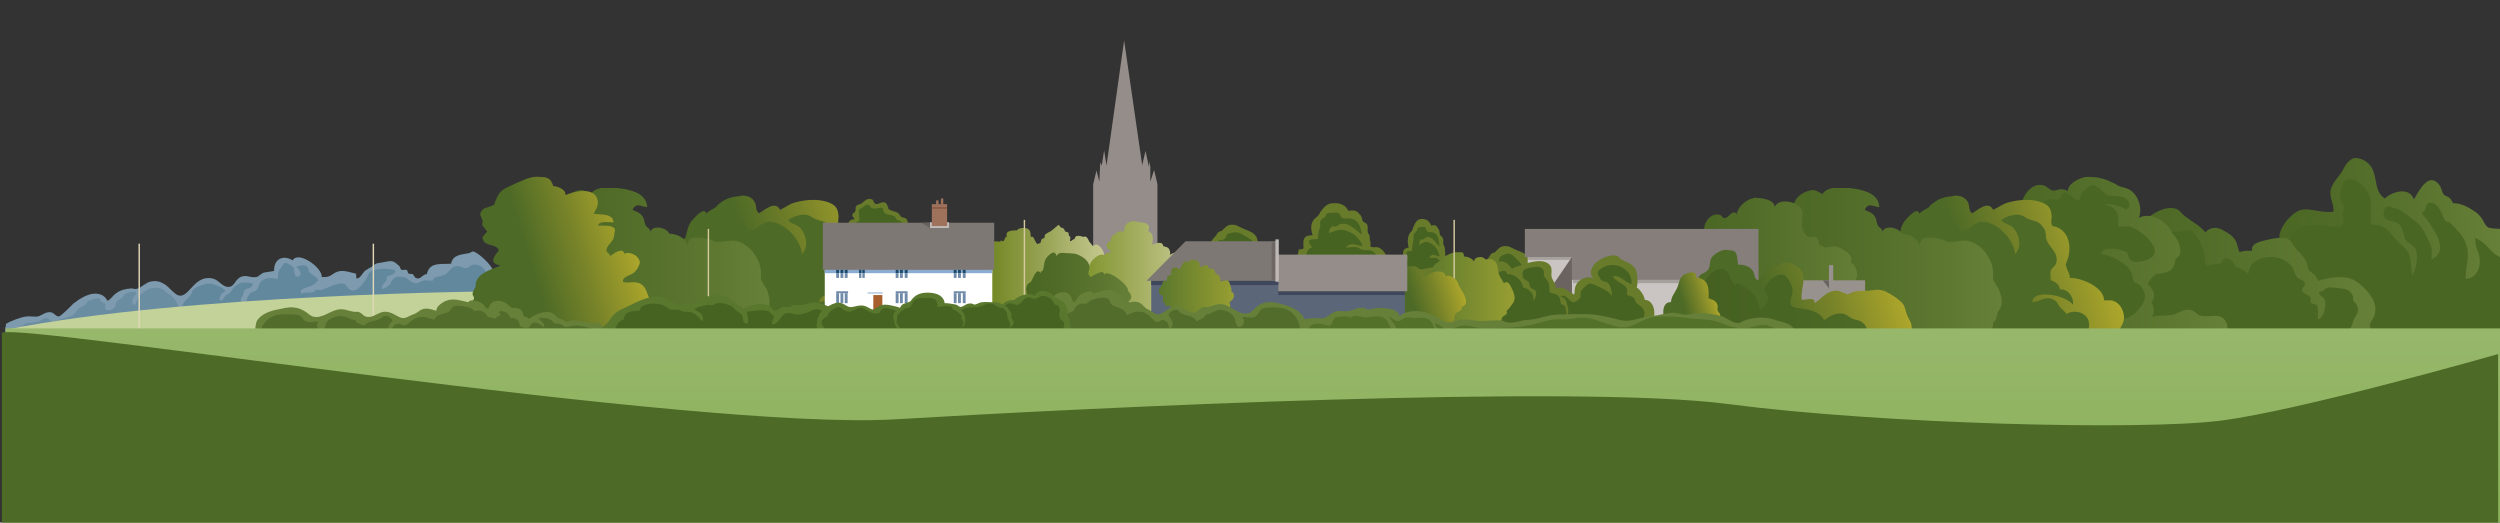 <?xml version="1.0" encoding="utf-8"?>
<!-- Generator: Adobe Illustrator 19.0.0, SVG Export Plug-In . SVG Version: 6.00 Build 0)  -->
<svg version="1.1" id="Layer_1" xmlns="http://www.w3.org/2000/svg" xmlns:xlink="http://www.w3.org/1999/xlink" x="0px" y="0px"
	 viewBox="-42 632.2 525.3 109.8" style="enable-background:new -42 632.2 525.3 109.8;" xml:space="preserve">
<rect x="-42" y="632.2" width="525.3" height="109.8" fill="#333333" stroke="none"/>
<style type="text/css">
	.st0{clip-path:url(#SVGID_2_);fill:url(#SVGID_3_);}
	.st1{clip-path:url(#SVGID_5_);fill:url(#SVGID_6_);}
	.st2{clip-path:url(#SVGID_8_);fill:#948D8A;}
	.st3{clip-path:url(#SVGID_10_);fill:#7D9AAE;}
	.st4{clip-path:url(#SVGID_12_);fill:#62889E;}
	.st5{clip-path:url(#SVGID_14_);fill:#62889E;}
	.st6{clip-path:url(#SVGID_16_);fill:#6A8DA2;}
	.st7{clip-path:url(#SVGID_18_);fill:#C2D298;}
	.st8{clip-path:url(#SVGID_20_);fill:url(#SVGID_21_);}
	.st9{clip-path:url(#SVGID_23_);fill:#4A6623;}
	.st10{clip-path:url(#SVGID_25_);fill:url(#SVGID_26_);}
	.st11{clip-path:url(#SVGID_28_);fill:#4A6623;}
	.st12{clip-path:url(#SVGID_30_);fill:url(#SVGID_31_);}
	.st13{clip-path:url(#SVGID_33_);fill:#4A6623;}
	.st14{clip-path:url(#SVGID_35_);fill:url(#SVGID_36_);}
	.st15{clip-path:url(#SVGID_38_);fill:#4D6A26;}
	.st16{clip-path:url(#SVGID_40_);fill:url(#SVGID_41_);}
	.st17{clip-path:url(#SVGID_43_);fill:url(#SVGID_44_);}
	.st18{clip-path:url(#SVGID_46_);fill:url(#SVGID_47_);}
	.st19{clip-path:url(#SVGID_49_);fill:#4D6A26;}
	.st20{clip-path:url(#SVGID_51_);fill:url(#SVGID_52_);}
	.st21{clip-path:url(#SVGID_54_);fill:#687B2A;}
	.st22{clip-path:url(#SVGID_56_);fill:#476322;}
	.st23{clip-path:url(#SVGID_58_);fill:#687B2A;}
	.st24{clip-path:url(#SVGID_60_);fill:#476322;}
	.st25{clip-path:url(#SVGID_62_);fill:#98928E;}
	.st26{clip-path:url(#SVGID_64_);fill:#CAC5C2;}
	.st27{clip-path:url(#SVGID_66_);fill:#A7A19E;}
	.st28{clip-path:url(#SVGID_68_);fill:#A7A19E;}
	.st29{clip-path:url(#SVGID_70_);fill:#857E7B;}
	.st30{clip-path:url(#SVGID_72_);fill:#6A635F;}
	.st31{clip-path:url(#SVGID_74_);fill:url(#SVGID_75_);}
	.st32{clip-path:url(#SVGID_77_);fill:#D4C99E;}
	.st33{clip-path:url(#SVGID_79_);fill:#D4C99E;}
	.st34{clip-path:url(#SVGID_81_);fill:url(#SVGID_82_);}
	.st35{clip-path:url(#SVGID_84_);fill:url(#SVGID_85_);}
	.st36{clip-path:url(#SVGID_87_);fill:url(#SVGID_88_);}
	.st37{clip-path:url(#SVGID_90_);fill:#687B2A;}
	.st38{clip-path:url(#SVGID_92_);fill:#476322;}
	.st39{clip-path:url(#SVGID_94_);fill:url(#SVGID_95_);}
	.st40{clip-path:url(#SVGID_97_);fill:#687B2A;}
	.st41{clip-path:url(#SVGID_99_);fill:#476322;}
	.st42{clip-path:url(#SVGID_101_);fill:#476322;}
	.st43{clip-path:url(#SVGID_103_);fill:url(#SVGID_104_);}
	.st44{clip-path:url(#SVGID_106_);fill:#98928E;}
	.st45{clip-path:url(#SVGID_108_);fill:#69625E;}
	.st46{clip-path:url(#SVGID_110_);fill:#D4C99E;}
	.st47{clip-path:url(#SVGID_112_);fill:url(#SVGID_113_);}
	.st48{clip-path:url(#SVGID_115_);fill:url(#SVGID_116_);}
	.st49{clip-path:url(#SVGID_118_);fill:#E0D7B6;}
	.st50{clip-path:url(#SVGID_120_);fill:#E0D7B6;}
	.st51{fill:#5C6679;}
	.st52{fill:#3E485A;}
	.st53{fill:#948D8A;}
	.st54{fill:#7E7874;}
	.st55{fill:#6E6764;}
	.st56{fill:#BEB9B6;}
	.st57{clip-path:url(#SVGID_122_);fill:url(#SVGID_123_);}
	.st58{clip-path:url(#SVGID_125_);fill:url(#SVGID_126_);}
	.st59{clip-path:url(#SVGID_128_);fill:#687B2A;}
	.st60{clip-path:url(#SVGID_130_);fill:#476322;}
	.st61{clip-path:url(#SVGID_132_);fill:#FFFFFF;}
	.st62{clip-path:url(#SVGID_134_);fill:#8AACD0;}
	.st63{clip-path:url(#SVGID_136_);fill:#7E7874;}
	.st64{clip-path:url(#SVGID_138_);fill:#C1BBB9;}
	.st65{clip-path:url(#SVGID_140_);fill:#9F725C;}
	.st66{clip-path:url(#SVGID_142_);fill:#1A496A;}
	.st67{clip-path:url(#SVGID_144_);fill:#6F8BA9;}
	.st68{clip-path:url(#SVGID_146_);fill:#1A496A;}
	.st69{clip-path:url(#SVGID_148_);fill:#6F8BA9;}
	.st70{clip-path:url(#SVGID_150_);fill:#1A496A;}
	.st71{clip-path:url(#SVGID_152_);fill:#6F8BA9;}
	.st72{clip-path:url(#SVGID_154_);fill:#6F8BA9;}
	.st73{clip-path:url(#SVGID_156_);fill:#6F8BA9;}
	.st74{clip-path:url(#SVGID_158_);fill:#6F8BA9;}
	.st75{clip-path:url(#SVGID_160_);fill:#6F8BA9;}
	.st76{clip-path:url(#SVGID_162_);fill:#1A496A;}
	.st77{clip-path:url(#SVGID_164_);fill:#6F8BA9;}
	.st78{clip-path:url(#SVGID_166_);fill:#1A496A;}
	.st79{clip-path:url(#SVGID_168_);fill:#6F8BA9;}
	.st80{clip-path:url(#SVGID_170_);fill:#1A496A;}
	.st81{clip-path:url(#SVGID_172_);fill:#6F8BA9;}
	.st82{clip-path:url(#SVGID_174_);fill:#6F8BA9;}
	.st83{clip-path:url(#SVGID_176_);fill:#6F8BA9;}
	.st84{clip-path:url(#SVGID_178_);fill:#6F8BA9;}
	.st85{clip-path:url(#SVGID_180_);fill:#6F8BA9;}
	.st86{clip-path:url(#SVGID_182_);fill:#1A496A;}
	.st87{clip-path:url(#SVGID_184_);fill:#6F8BA9;}
	.st88{clip-path:url(#SVGID_186_);fill:#1A496A;}
	.st89{clip-path:url(#SVGID_188_);fill:#6F8BA9;}
	.st90{clip-path:url(#SVGID_190_);fill:#1A496A;}
	.st91{clip-path:url(#SVGID_192_);fill:#6F8BA9;}
	.st92{clip-path:url(#SVGID_194_);fill:#1A496A;}
	.st93{clip-path:url(#SVGID_196_);fill:#6F8BA9;}
	.st94{clip-path:url(#SVGID_198_);fill:#1A496A;}
	.st95{clip-path:url(#SVGID_200_);fill:#6F8BA9;}
	.st96{clip-path:url(#SVGID_202_);fill:#6F8BA9;}
	.st97{clip-path:url(#SVGID_204_);fill:#6F8BA9;}
	.st98{clip-path:url(#SVGID_206_);fill:#6F8BA9;}
	.st99{clip-path:url(#SVGID_208_);fill:#6F8BA9;}
	.st100{clip-path:url(#SVGID_210_);fill:#8D5C45;}
	.st101{clip-path:url(#SVGID_212_);fill:#9F725C;}
	.st102{clip-path:url(#SVGID_214_);fill:#9F725C;}
	.st103{clip-path:url(#SVGID_216_);fill:#B2C6E0;}
	.st104{clip-path:url(#SVGID_218_);fill:#A75F2E;}
	.st105{clip-path:url(#SVGID_220_);fill:#68615E;}
	.st106{clip-path:url(#SVGID_222_);fill:#678039;}
	.st107{clip-path:url(#SVGID_224_);fill:#59772D;}
	.st108{clip-path:url(#SVGID_226_);fill:#476322;}
	.st109{clip-path:url(#SVGID_228_);fill:#678039;}
	.st110{clip-path:url(#SVGID_230_);fill:#547129;}
	.st111{clip-path:url(#SVGID_232_);fill:#678039;}
	.st112{clip-path:url(#SVGID_234_);fill:#526C2B;}
	.st113{clip-path:url(#SVGID_236_);fill:#678039;}
	.st114{clip-path:url(#SVGID_238_);fill:#526C2B;}
	.st115{clip-path:url(#SVGID_240_);fill:#59772D;}
	.st116{clip-path:url(#SVGID_242_);fill:#476322;}
	.st117{clip-path:url(#SVGID_244_);fill:#59772D;}
	.st118{clip-path:url(#SVGID_246_);fill:#59772D;}
	.st119{clip-path:url(#SVGID_248_);fill:#59772D;}
	.st120{clip-path:url(#SVGID_250_);fill:#59772D;}
	.st121{clip-path:url(#SVGID_252_);fill:#526C2B;}
	.st122{clip-path:url(#SVGID_254_);fill:url(#SVGID_255_);}
	.st123{clip-path:url(#SVGID_257_);fill:#4D6A26;}
</style>
<g>
	<g>
		<defs>
			<path id="SVGID_1_" d="M348.9,324.3c0-0.5,0-1,0.1-1.6C348.8,323.2,348.8,323.7,348.9,324.3"/>
		</defs>
		<clipPath id="SVGID_2_">
			<use xlink:href="#SVGID_1_"  style="overflow:visible;"/>
		</clipPath>
		
			<linearGradient id="SVGID_3_" gradientUnits="userSpaceOnUse" x1="-63.296" y1="90.106" x2="-62.296" y2="90.106" gradientTransform="matrix(0 0.898 0.898 0 267.971 379.733)">
			<stop  offset="0" style="stop-color:#C5E8F3"/>
			<stop  offset="0.116" style="stop-color:#BFE6F4"/>
			<stop  offset="0.652" style="stop-color:#A6DFF7"/>
			<stop  offset="1" style="stop-color:#9DDCF9"/>
		</linearGradient>
		<rect x="348.8" y="322.7" class="st0" width="0.1" height="1.6"/>
	</g>
</g>
<g>
	<g>
		<defs>
			<path id="SVGID_4_" d="M440.9,331.5c0.1-1.4,0.1-2.8,0.1-4.1C440.6,328.3,440.5,329.7,440.9,331.5"/>
		</defs>
		<clipPath id="SVGID_5_">
			<use xlink:href="#SVGID_4_"  style="overflow:visible;"/>
		</clipPath>
		
			<linearGradient id="SVGID_6_" gradientUnits="userSpaceOnUse" x1="-97.694" y1="61.218" x2="-96.694" y2="61.218" gradientTransform="matrix(0 2.347 2.347 0 297.089 557.074)">
			<stop  offset="0" style="stop-color:#C5E8F3"/>
			<stop  offset="0.116" style="stop-color:#BFE6F4"/>
			<stop  offset="0.652" style="stop-color:#A6DFF7"/>
			<stop  offset="1" style="stop-color:#9DDCF9"/>
		</linearGradient>
		<rect x="440.5" y="327.4" class="st1" width="0.5" height="4.1"/>
	</g>
</g>
<g>
	<g>
		<defs>
			<rect id="SVGID_7_" x="-77" y="-38.2" width="595.3" height="841.9"/>
		</defs>
		<clipPath id="SVGID_8_">
			<use xlink:href="#SVGID_7_"  style="overflow:visible;"/>
		</clipPath>
		<path class="st2" d="M201.2,696.1v-25.2l-0.7-3l-0.8,2.5v-3l-0.1-1.3l-0.2,1.1l-0.7-3.3l-0.7,3l-3.8-26.2l-3.7,26.3l-0.5-3.2
			l-0.5,3.2l-0.3-0.7l-0.1,1.7l-0.1,2.4l-0.6-2.4l-0.7,2.9V696c1.8,0.8,2.8,1.5,7,1.6C197.4,697.7,199.4,697,201.2,696.1"/>
	</g>
	<g>
		<defs>
			<rect id="SVGID_9_" x="-77" y="-38.2" width="595.3" height="841.9"/>
		</defs>
		<clipPath id="SVGID_10_">
			<use xlink:href="#SVGID_9_"  style="overflow:visible;"/>
		</clipPath>
		<path class="st3" d="M-40.8,700.3c1.1-0.7,3-1.4,4.3-1.6c0.8-0.1,1.7,0.1,2.4,0c0.9-0.2,1.6-1,2.7-0.9c0.8,0.1,1,0.8,1.7,0.9
			c0.4,0.1,2.8-2.4,3.1-2.7c1.3-1,3.1-2.2,4.8-2.1c1.2,0.1,1.8,0.5,2.4,1.5c0.7-0.3,1.1-1.1,1.7-1.5c1-0.8,2.1-1,3.3-1.1
			c0.4,0,0.7,0.2,1.1,0.1c0.9-0.2,1.8-1.2,2.8-1.5c1.3-0.3,2.1-0.1,3.2,0.6c0.8,0.5,2,2.1,2.9,2.3s1.7-0.6,2.4-1.4
			c1.2-1.3,2.4-2.6,4.6-2.2c1.4,0.3,2,1.7,3.3,1.8c1.2,0,1.3-1,2.2-1.8c1.5-1.1,2.3,0,3.8-0.3c0.5-0.1,0.9-0.7,1.5-0.9
			c0.2-0.1,2.2-0.3,2.2-0.4c-0.1-2.3,1.7-3.5,3.9-2.2c1.2-2.1,6.3,1.6,6.1,3.5c1.5,0.1,1.7-0.2,2.8-0.9c1.5-0.8,2.9-0.1,4.4,0.2
			c0,0.3,0.1,0.7,0.1,1c0.8,0.1,1.2-1.1,1.8-1.6c0.4-0.3,1.1-0.7,1.5-0.9c0.3-0.2,0.5-0.6,1.2-0.7c0.6-0.1,1.2-0.2,1.7-0.3
			c1.4-0.3,1.7-0.1,2.8,0.9c0.3,0.3,0.1,0.6,0.5,0.8c0.3,0.1,0.7-0.1,1,0s0.2,0.6,0.5,0.8c0.2,0.1,0.7,0,0.8,0.1
			c0.5,0.4,0.3,0.9,1.2,0.9c0.6,0,1-0.9,1.8-0.9c0.5-2.7,3.3-2,5.1-2.2c0.3-1.9,2.2-1.9,3.7-2.2c0.8-0.2,0.6-0.7,1.7,0
			c1,0.6,3.4,2.8,3.5,4l1.6,2.5c0,0.8,0,1.6,0,2.3c-5.5,1.3-10.8,2.7-16.4,3.3c-5.3,0.6-10.7,1.2-16,1.4c-4.4,0.1-8.8,0.8-13.2,1.3
			c-2.9,0.3-5.7,0.9-8.6,1.1c-3.1,0.2-6.2,0-9.3,0c-6.3,0.1-12.5,1.1-18.8,1c-1.5,0-17.7,1-21.9,0.2V701
			C-40.6,700.6-40.8,700.3-40.8,700.3"/>
	</g>
	<g>
		<defs>
			<rect id="SVGID_11_" x="-77" y="-38.2" width="595.3" height="841.9"/>
		</defs>
		<clipPath id="SVGID_12_">
			<use xlink:href="#SVGID_11_"  style="overflow:visible;"/>
		</clipPath>
		<path class="st4" d="M10.4,694c0.6-0.7,1.3-0.4,1.7-1.1c0.3-0.5,0.3-1.2,0.9-1.7c0.9-0.7,2.4-0.7,3.3-0.3c0.2-0.5,0.1-1,0.2-1.5
			c0.1-0.5,0.5-0.8,0.8-1.3c0.3-0.4,0.2-0.7,0.9-0.6c0.3,0,0.8,0.4,1,0.5c0.5,0.3,0.5,0.4,0.6,0.9s0,1.7,0.9,1.4
			c1.1-0.3,0-1.7-0.4-2c0.4-0.3,1.6-0.5,2.1-0.2s0.3,0.9,0.6,1.3c0.6,0.6,1.4,0.8,1.9,1.7c-0.9,0.9-1.3,1.2-2.5,1.5
			c-0.5,0.1-1.8,0.6-1,1.3c0.8-0.4,1.7-0.1,2.4-0.3c0.2-0.1,0.3-0.3,0.5-0.4c0.4-0.2,0.9,0,1.3-0.1c1-0.3,2.2-1,3.3-1.2
			c0.4-0.1,0.9-0.2,1.3-0.1c0.7,0.2,0.7,0.9,1.2,1.2c1.5,1,3.1-1.4,3.7-2.5c0.5-1,0.6-1.4,1.7-1.6c1.2-0.3,2.9-0.3,4.2,0.1
			c0.1,0.6-0.2,0.7-0.6,0.9c-0.3,0.2-0.9,0.2-1.1,0.5c-0.1,0.1,0,0.5-0.1,0.7c-0.2,0.3-1.5,1.5-0.7,1.8c0.1,0,1.1-0.6,1.2-0.7
			c0.5-0.5,0.6-1.3,1.3-1.7c0.4-0.2,1.4-0.2,1.8-0.1c1,0.2,1.7,1.5,2.8,1.3c0.8-0.2,1-0.6,2-0.6c0.4,0,0.9,0.1,1.3,0.1
			c0.2-0.9,1.1-0.8,1.8-1c0.8-0.2,1-0.4,1.5-0.9s0.9-1.1,1.7-1.2c0.8-0.1,1.5,0.6,2.2,0.4c0.8-0.3,0.9-0.8,1.9-0.7
			c1.2,0.1,2.3,1.3,2.5,2.5l0.2,1.4c0.1,1.4-1,2.6-2.2,3.1c-3.4,1.4-7.6,0.8-11.3,0.8c-6.7,0-13.4,0.7-20.2,0.5
			c-3.9-0.1-7.7,0-11.6-0.2c-1.8-0.1-4.1-0.2-5.8,0.3C9.5,695.7,10.1,694.4,10.4,694"/>
	</g>
	<g>
		<defs>
			<rect id="SVGID_13_" x="-77" y="-38.2" width="595.3" height="841.9"/>
		</defs>
		<clipPath id="SVGID_14_">
			<use xlink:href="#SVGID_13_"  style="overflow:visible;"/>
		</clipPath>
		<path class="st5" d="M-2.5,694.8c0.3-0.3,0.6-0.5,0.7-0.9c0.2-0.4,0.2-0.7,0.6-1c0.6-0.5,1.6-0.8,2.4-1c0.6-0.2,1.2-0.1,1.8,0.1
			c0.6,0.2,1.3,0.4,1.8,0.8c0.2,0.1,0.5,0.4,0.6,0.6c-0.8,0.2-1.4,1.2-1.2,2c0.5,0.1,0.7-0.4,0.9-0.7c0.2-0.4,0.4-0.5,0.8-0.7
			c0.6-0.3,0.7-0.7,1.1-1.2c0.2-0.3,0.6-0.6,0.9-0.8c0.7-0.5,1.3-0.5,2.2-0.4c0.5,0,1.1,0,1,0.6l-0.1-0.1c0,0.5-0.8,0.7-1.2,0.8
			c-0.4,0.2-0.5,0.3-0.6,0.8c-0.1,0.3-0.1,0.5-0.3,0.8c-0.3,0.4-0.3,0.6-0.3,1.1c0,0.4,0.1,0.5-0.4,0.5c-0.9,0.1-1.8-0.2-2.8,0
			c-0.7,0.1-1.3,0.5-2,0.6c-1,0.2-1.9-0.3-2.9-0.1c-0.6,0.1-1,0.4-1.6,0.4c-0.4,0-0.8,0.1-1.2,0.2c-0.2,0-1,0-1.2-0.1
			C-4.2,696.4-2.8,695.1-2.5,694.8"/>
	</g>
	<g>
		<defs>
			<rect id="SVGID_15_" x="-77" y="-38.2" width="595.3" height="841.9"/>
		</defs>
		<clipPath id="SVGID_16_">
			<use xlink:href="#SVGID_15_"  style="overflow:visible;"/>
		</clipPath>
		<path class="st6" d="M-34,699.8c0.9-0.3,1.4-1.2,2.3-0.5c0.4,0.3,0.5,0.5,1,0.4c0.4-0.1,0.9-0.2,1.3-0.4c1.2-0.4,2.9-0.5,3.5-1.8
			c0.4-0.8,1.3-0.7,1.9-1.4c0.3-0.4,0.3-0.6,0.8-0.8c0.4-0.1,1.7-0.6,2.1-0.4c0.3,0.2,0,0.2,0.2,0.4c0.2,0.4,0.4,0.4,0.8,0.6
			c0.6,0.4-0.1,0.8,0.3,1.3c0.2,0.3,0.9,0.2,1.2,0.1c0.7-0.3,0.9-0.7,1-1.4c0.2-0.8,0.9-0.7,1.3-1.2c0.3-0.4,0.5-0.8,1.1-1
			c0.3-0.1,1.4-0.3,1.7-0.1c0.4,0.2-0.2,0.7-0.4,1c-0.3,0.5-0.7,1.6,0.3,1.7c0.3-0.5,0.4-1,0.6-1.5c0.2-0.6,0.7-0.8,1.2-1.2
			c0.9-0.7,1.5-1,2.7-0.9c0.7,0,1.3,0.2,1.8,0.7c0.2,0.2,0.4,0.4,0.6,0.5c0.6,0.3,1,0.6,1.4,1.2c0.3,0.4,0.7,0.9,0.8,1.5v0.5
			c-0.9,0.2-1.8,0.6-2.8,0.8c-1.2,0.3-2.6,0.2-3.8,0.3c-1.4,0.1-2.8,0.3-4.2,0.6c-2.2,0.4-4.3,0.7-6.5,1s-4.4,0.4-6.6,0.6
			c-2.2,0.2-4.4,0.5-6.5,0.8c-0.8,0.1-1.6,0.3-2.4,0.2C-37.5,699.6-35.1,700.2-34,699.8"/>
	</g>
	<g>
		<defs>
			<rect id="SVGID_17_" x="-77" y="-38.2" width="595.3" height="841.9"/>
		</defs>
		<clipPath id="SVGID_18_">
			<use xlink:href="#SVGID_17_"  style="overflow:visible;"/>
		</clipPath>
		<path class="st7" d="M62.7,693.4c0,0-65.6,0.5-103.6,8.1H63.3L62.7,693.4z"/>
	</g>
</g>
<g>
	<g>
		<defs>
			<path id="SVGID_19_" d="M450.5,667.5c-0.7,1.6-2.4,2.8-2.8,4.7c-0.3,1.5,0.8,3,0.6,4.5c-1.1,0.1-2.2,0-3.4-0.2
				c-1.2-0.2-2.5-0.5-3.7-0.1c-1.7,0.6-3.9,3.2-4.2,5c-0.2,1.1,0.1,2.1,0.5,3l-2.8,2.4c-0.3,0.6-0.7,1.3-1,1.9c-1,2.3-0.3,4.7,0.3,7
				c0.7,2.8,1.7,5.5,4.3,7.1c1.7,1.1,3.6,1,5.5,1.1c3.2,0.2,6.4,0.3,9.7,0.3c5.7-0.2,11.4-0.9,17-1.1c2.4-0.1,4.9,0,7.4,0.1
				c1.9,0.1,3.7,0.2,5.5,0.2v-23.1c-0.9-0.1-2.1,0-2.7-0.4c-0.6-0.4-0.7-1-1.1-1.6c-0.5-0.8-1-1.3-1.8-1.8c-1.2-0.8-2.9-1.7-4.4-1.6
				c-0.1-0.4-0.4-0.8-0.7-1.1s-0.8-0.4-1.1-0.6c-0.5-0.5-0.6-1.5-1-2.1c-2.3-3-4.3,1.2-5.4,3c-0.9-2.7-4.5-1.7-6.1-0.2
				c-1.9-1.2-1.7-3.5-2.3-5.4c-0.4-1.6-1.9-2.9-3.6-3.1c-0.1,0-0.1,0-0.2,0C452.1,665.3,451,666.5,450.5,667.5"/>
		</defs>
		<clipPath id="SVGID_20_">
			<use xlink:href="#SVGID_19_"  style="overflow:visible;"/>
		</clipPath>
		
			<linearGradient id="SVGID_21_" gradientUnits="userSpaceOnUse" x1="-119.836" y1="44.339" x2="-118.836" y2="44.339" gradientTransform="matrix(-50.261 0 0 50.261 -5539.637 -1543.717)">
			<stop  offset="0" style="stop-color:#678039"/>
			<stop  offset="0.218" style="stop-color:#5E7832"/>
			<stop  offset="0.693" style="stop-color:#4F6B27"/>
			<stop  offset="1" style="stop-color:#4A6623"/>
		</linearGradient>
		<rect x="432.7" y="665.3" class="st8" width="50.7" height="39"/>
	</g>
</g>
<g>
	<g>
		<defs>
			<rect id="SVGID_22_" x="-77" y="-38.2" width="595.3" height="841.9"/>
		</defs>
		<clipPath id="SVGID_23_">
			<use xlink:href="#SVGID_22_"  style="overflow:visible;"/>
		</clipPath>
		<path class="st9" d="M437.7,687.3c0.1-1.5,0.8-2.8,1.3-4.2c0.3-0.7,0.3-1.4,0.8-2c1.4-1.8,4.3-1.7,6.3-1.5c0.6,0,3,0.5,3.6,0.1
			c1.1-0.7,0.5-1.9,0.5-2.7c0-0.3,0.4-1,0.4-1.2c-0.1-0.6-0.7-1-0.9-1.6c-0.2-0.6,0.3-3.2,0.8-3.8c1.5-1.8,4.7,1.1,5.3,2.6
			c0.8,1.9,0,4.4,0.5,6.4c2.7-0.1,3.6,1.3,5,3c1.2,1.4,2.6,1.9,3.1,3.9c0.3,1.3,0.3,2.6,0.4,3.9c0.8-1.2,1.2-3.4,1-4.9
			s-1.1-1.4-2.1-2.4c-1-1.2-0.5-3.1-2.1-3.9c-1-0.5-2.3-0.1-2.7-1.5c-0.3-1,0.3-2.2,1.4-1.9l0.5,0.3c1.5,0.1,2.7,1.3,3.8,2.1
			c1.6,1.2,2.2,1.6,3,3.4c0.5,1.1,1.2,1.9,1.3,3.1c0.1,0.7,0,1.5,0,2.2c4.5-1.9-0.6-7.8-2.1-9.8c1.3-0.4,0.6-2.1,1.9-2.1
			c1.9,0,2.4,2.8,3.1,3.8c0.1,0.2,0.6,0.1,0.8,0.3c0.8,0.6,1.5,1.4,2.2,2.2c0.8,1,1.3,1.9,1.6,3.2c0.5,2.2-0.4,4.3-0.3,6.5
			c2.3-0.1,3.2-2.4,2.9-4.5c-0.1-0.9-0.7-1.8-0.8-2.7c-0.1-0.5,0-0.9-0.2-1.4c1.8,0.6,2.8,2.1,4.1,3.3c0.4,0.3,1,0.6,1.4,0.9v16.1
			c-0.8,0-2.1-0.1-2.2-0.1c-2.5,0.1-5,0.3-7.5,0.6c-6.2,0.6-12.4,0.6-18.6,1c-2.5,0.1-6.7,0.9-9-0.1c-4.7-2.1-5.4-6.9-7.3-11
			C438,691,437.5,689.3,437.7,687.3"/>
	</g>
</g>
<g>
	<g>
		<defs>
			<path id="SVGID_24_" d="M410.7,677c-0.7,0.4-2.1,1.3-2.2,2.2l-5.8,5.3c-4.5,4.2-6.4,13.9,0.6,16.5c2.2,0.8,4.5,1.5,6.7,2.2
				c2.6,0.8,5.5,0.1,8.2-0.1c2.4-0.2,4.7,0,7,0.2c1.6,0.1,3.3,0.3,4.9,0.3c2.3,0,4.4-0.1,6.7-0.5c2.1-0.4,4.2-1.1,6.3-1.4
				c2-0.2,3.9,0.1,5.8,0.4c1.7,0.3,3.5,0.6,5.2,0.5c0.7,0,1.3,0,1.8-0.8c0.3-0.5,0-1,0.1-1.5c0.1-0.6,0.7-1.1,0.9-1.8
				c0.9-2.7-1.2-5-3-6.6c-2-1.7-4-1.6-6.4-1.3c-0.6,0.1-1.2,0.3-1.8,0.4c-0.2,0.1-0.3,0.2-0.5,0.2c-0.3-0.1-0.4-0.6-0.5-0.8
				c-0.4-0.6-1.2-1-1.6-1.5c-0.2-0.3-0.2-0.9-0.3-1.2c-0.5-1.6-1.9-2.5-2.8-3.8c-0.4-0.6-0.6-1.2-1.3-1.5c-1.1-0.5-3.1-0.1-4.3,0.2
				c-1.2,0.3-3.5,0.6-3.2,2.3c-0.2,0-0.5,0-0.7,0c-0.7,0-1.3,0-1.9,0.3c-0.5-0.9-0.4-1.9-1.1-2.8c-0.5-0.7-1.3-1.2-2-1.6
				c-1.4-0.9-2.9-1.1-4.1,0.2c-1.3-1.5-2.8-2.2-4.2-3.3c-0.6-0.4-1-1.1-1.7-1.5c-0.4-0.2-0.9-0.3-1.4-0.3
				C412.9,675.9,411.7,676.4,410.7,677"/>
		</defs>
		<clipPath id="SVGID_25_">
			<use xlink:href="#SVGID_24_"  style="overflow:visible;"/>
		</clipPath>
		
			<linearGradient id="SVGID_26_" gradientUnits="userSpaceOnUse" x1="-119.722" y1="44.206" x2="-118.722" y2="44.206" gradientTransform="matrix(-58.152 0 0 58.152 -6505.219 -1880.776)">
			<stop  offset="0" style="stop-color:#678039"/>
			<stop  offset="0.218" style="stop-color:#5E7832"/>
			<stop  offset="0.693" style="stop-color:#4F6B27"/>
			<stop  offset="1" style="stop-color:#4A6623"/>
		</linearGradient>
		<rect x="396.3" y="675.9" class="st10" width="61.5" height="28"/>
	</g>
</g>
<g>
	<g>
		<defs>
			<rect id="SVGID_27_" x="-77" y="-38.2" width="595.3" height="841.9"/>
		</defs>
		<clipPath id="SVGID_28_">
			<use xlink:href="#SVGID_27_"  style="overflow:visible;"/>
		</clipPath>
		<path class="st11" d="M405,690c0.1-1.9,0.5-2.6,2-3.9c2-1.8,2.4-3.7,5.3-4.7c1.1-0.4,2.1-0.4,3.3-0.5c0.5,0,2.2-0.5,2.6-0.4
			c1,0.4,2.2,2.7,2.6,3.7c0.5,1.2,0.5,2.5,0.7,3.8c0.9-0.2,2.3-0.2,3.1-0.5c0.8-0.3-0.1-1.1,1.4-1c1.2,0.1,1.2,1,1.7,1.9
			c1,0,2.1,0.7,2.7,1.4c0.2-2.6,2.5-3.6,4.9-3.6c1.5,0,2.7,0.5,3.8,1.5c1,0.9,0.9,2,1.6,2.8c0.5,0.5,1.4,0.4,1.6,1.3
			c0.1,0.6-0.7,0.9-0.6,1.4c0.2,0.9,1.2,0.7,1.7,1.4c0.3,0.4-0.1,0.9,0.2,1.2c0.3,0.3,1.1,0.3,1.2,0.5c0.5,0.7,0.1,2.2,0.3,3
			c1.3-0.4,1.8-3.1,1.3-4.3c-0.2-0.4-1.2-0.8-1.1-1.2c0-0.7,0.5-0.2,0.7-0.4c1-1.1,1.6-0.8,3-0.7c1.6,0.2,2.6,0.1,3.4,1.7
			c0.1,0.2-0.1,0.7,0.1,1s0.6,0.5,0.8,1.1c0.5,1.4-0.3,1.9-0.7,2.8c-0.3,0.9-0.3,1.2-0.9,2.1l-0.9,2.9c-3.8,0.6-7.7,0.3-11.6,0.3
			c-2.8,0-5.8,0.2-8.6-0.4c-2.2-0.5-4.3-1.5-6.6-1.7c-2.4-0.2-4.9,0.1-7.4-0.1c-2-0.1-4.4,0.3-6.2-0.6c-1.7-0.9-4.3-2.4-5.1-4.3
			C404.3,695.5,404.9,692.1,405,690"/>
	</g>
</g>
<g>
	<g>
		<defs>
			<path id="SVGID_29_" d="M396.2,669.4c-1.3,0.2-3.8,1.4-3.7,3c-0.3-0.3-0.7-0.3-1.1-0.4c-0.3-0.1-0.7,0-1.1,0.1s-0.8,0.2-1.1,0.1
				c-0.7-0.2-1.2-1-2.1-1.1c-2.2-0.5-4.4,2.4-4.3,4.4l-3.6,5.8c-0.3-0.1-1.1,0.6-1.4,0.9c-1.2,1-2.5,2.6-2.6,4.2
				c0,0.3,0.2,0.9,0.1,1.2c-0.4,1.1-1.9,1.9-2.5,3c-0.9,1.6-0.4,3.7-0.1,5.5c0.4,2,1.1,3.3,2.9,4.3c3.5,2,7.9,3.1,11.8,3.7
				c8.8,1.3,18.1,1.7,26.9,0.3c3.3-0.5,6.8-0.9,10-1.9c0.6-0.2,1.1-0.4,1.8-0.4c0.1-0.8,0-1.4-0.3-2.1c-0.7-1.6-2-1.5-3.4-1.4
				c-0.7,0-1.4,0.1-2.1-0.1c-0.6-0.1-1.1-0.9-1.7-1.1c-1.6-0.5-2.6,0.5-3.9,0.9c-1.5,0.4-3.2,0-4.6,0.5c0.8-0.7,0.4-2.4-0.1-3.1
				c1.2-1,0.4-3-0.7-3.7c0.1-0.7,0.7-1.3,1.2-1.8c0.9-0.8,1.2-0.3,2.4-0.7c1.3-0.3,1.8-1,2.1-2.2c0.1-0.3,0-0.4,0.1-0.6
				c0.1-0.3,0.6-0.5,0.8-0.8c0.6-1.3-0.1-3.1-1-4.1c-0.6-0.6-0.5-0.7-0.8-1.3c-1.2-2-4.5-3.8-6.7-2.5c0.8-1.9,0-4.6-1.7-5.8
				c-0.9-0.6-1.8-0.6-2.7-1c-0.2-0.1-0.3-0.3-0.6-0.4c-1.6-0.8-3.2-1.4-4.9-1.4C396.9,669.3,396.5,669.4,396.2,669.4"/>
		</defs>
		<clipPath id="SVGID_30_">
			<use xlink:href="#SVGID_29_"  style="overflow:visible;"/>
		</clipPath>
		
			<linearGradient id="SVGID_31_" gradientUnits="userSpaceOnUse" x1="-119.788" y1="44.285" x2="-118.788" y2="44.285" gradientTransform="matrix(-53.324 0 0 53.324 -5961.623 -1674)">
			<stop  offset="0" style="stop-color:#678039"/>
			<stop  offset="0.218" style="stop-color:#5E7832"/>
			<stop  offset="0.693" style="stop-color:#4F6B27"/>
			<stop  offset="1" style="stop-color:#4A6623"/>
		</linearGradient>
		<rect x="371.8" y="669.3" class="st12" width="54.2" height="36.3"/>
	</g>
</g>
<g>
	<g>
		<defs>
			<rect id="SVGID_32_" x="-77" y="-38.2" width="595.3" height="841.9"/>
		</defs>
		<clipPath id="SVGID_33_">
			<use xlink:href="#SVGID_32_"  style="overflow:visible;"/>
		</clipPath>
		<path class="st13" d="M382.8,686.6c0.2-2.4,1.3-3.2,2.3-5.2c0.8-1.7-0.1-3.7,0.9-5.3c0.4-0.6,1.6-1.7,2.2-2c0.9-0.4,1.5,0.3,2.3,0
			c0.6-0.3,0.5-1.2,1.2-1.4c0.8-0.2,2.3,1.5,3.2,1.7c0-1.2,1.7-3.2,2.8-3.3c1.3,0,2.1,1.7,3.2,2.1c1.1,0.4,3-0.1,4,0.9
			c0.5,0.5,0.9,1.5,0,2c-0.6,0.4-0.4-0.2-0.9-0.3c-1.3-0.4-2.2-0.8-3.7-0.7c0.7,0.5,1.4,0.4,2.1,1.1c0.9,1,0.6,2.4,0.7,3.6
			c1,0.1,1.8-0.3,2.8,0.1c0.8,0.3,2.2,1.3,2.9,1.9c1.6,1.5,3.3,3.9,0.3,5c-0.7,0.3-2.7,0.8-3.4,0.1c-1-1,0.1-1.6-1.9-2.1
			c-1.1-0.3-4.2-0.9-4.3,0.8c2,0.2,5.4,1.9,6.3,3.8c0.4,0.8,0.3,1.6,0.7,2.2c1.2,0,2.1,1.7,2.2,2.6c0.2,2.1-2.8,5-4.8,5l-3.8,1.2
			c-0.8,0.1-1.5-0.4-2.2-0.5c-2.4-0.4-4.1,0-6-1.9c-1.3-1.3-1.8-2.5-3.6-3.4c-1-0.5-3-0.2-3.7-1c-0.3-0.4-0.4-1.8-0.6-2.3
			C383.1,689.8,382.6,688.7,382.8,686.6"/>
	</g>
</g>
<g>
	<g>
		<defs>
			<path id="SVGID_34_" d="M367.5,673.5c-1.5,0.2-2.5,0.7-3.6,1.6c-0.3,0.2-0.4,0.5-0.7,0.7c-0.7,0.5-1.4,0.7-1.9,1.3
				c-0.4-1.6-2.4,0.8-2.9,1.3c-1,1.1-1.1,2.5-1.5,3.8l-3.7,2.5c-0.9,0.8-1.8,1.7-2.3,2.9c-0.6,1.5,0.2,1.8,0.8,3
				c0.7,1.5,0.2,3.3,0.7,4.9c0.7,2.3,2.7,4.2,5.2,4.5c1.3,0.2,2.7,0,4.1-0.1c0.2,0,1.1-0.1,1.4,0c1,0.4,1.2,1.7,1.8,2.5
				c3.3,4,9.8,1.6,14,1.3c2-0.1,4.3,0.4,6.3,0.6c3.1,0.3,6.1,1,9.2,1c2.7,0,6.6,0,8.3-2.5c0.3-0.4,0.5-1.1,0.7-1.4
				c0.4-0.9,0.9-1.4,0.9-2.6c-0.1-1.4-0.8-2.9-2.3-3.4c-0.3-0.1-0.7-0.1-1.1-0.1c-0.3,0-0.5,0-0.8,0c0-2.8-4.9-4.8-7.2-4.7
				c0-1-0.5-1.4-0.7-2.3c-0.2-0.7-0.2-0.4,0.1-1.2c0.1-0.3,0.2-0.6,0.3-0.9c0.6-2.4,0.1-5.3-2.5-6.3c-0.8-0.3-0.7,0.1-1-0.5
				c-0.2-0.4,0-1.3,0-1.7c-0.1-1.4-0.4-2.2-1.7-2.8c-2.1-1-5.1-0.8-7.3-0.2c-1.3,0.3-2.2,1.1-3.3,1.6c-1-2.1-3.3,0.1-4.4,0.7
				c-0.8-0.4-0.5-1.6-0.9-2.3c-0.6-1.1-1.6-1.4-2.7-1.4C368.4,673.4,367.9,673.5,367.5,673.5"/>
		</defs>
		<clipPath id="SVGID_35_">
			<use xlink:href="#SVGID_34_"  style="overflow:visible;"/>
		</clipPath>
		
			<linearGradient id="SVGID_36_" gradientUnits="userSpaceOnUse" x1="-119.692" y1="44.943" x2="-118.692" y2="44.943" gradientTransform="matrix(-35.24 10.799 10.799 35.24 -4296.357 389.56)">
			<stop  offset="0" style="stop-color:#C8B82C"/>
			<stop  offset="0.619" style="stop-color:#798429"/>
			<stop  offset="1" style="stop-color:#4D6A26"/>
		</linearGradient>
		<polygon class="st14" points="399.6,658.3 341,676.2 354.9,721.5 413.5,703.6 		"/>
	</g>
</g>
<g>
	<g>
		<defs>
			<rect id="SVGID_37_" x="-77" y="-38.2" width="595.3" height="841.9"/>
		</defs>
		<clipPath id="SVGID_38_">
			<use xlink:href="#SVGID_37_"  style="overflow:visible;"/>
		</clipPath>
		<path class="st15" d="M359.5,685.5l1.6-5.5c-0.3-2.6,6.3-5.2,6.4-1.6c1.3-0.5,2.2,1.5,2.6,2.4c0.6-0.4,1.3-0.4,1.8-0.7
			c0.9-0.6,1.4-1.3,2.6-1.3c3.2,0,6.7,3.8,6.9,6.8c1.4-1.4,1-3.7-0.1-5.2c-0.8-1.1-2-1-2.8-1.9c0.7-0.7,2.1-1.1,3.1-1.2
			c1.3-0.1,1.8,0.6,2.8,1c1.2,0.4,1.8,0.3,2.7,1.4c0.8,0.9,0.7,1.4,0.8,2.4c0.3,2,2.6,2.8,2.2,5.2c-0.2,0.9-0.9,1-1.2,1.8
			c-0.2,0.5,0,1.5,0,2c0.8,0.2,1.9,0.9,1.9,1.9c1.8-0.1,2.9,1.6,2.8,3.2c-0.9-0.9-1.8-1.3-3-1.7c-1.4-0.4-5.2-1.1-5.6,1.1
			c0.8,0.2,2-0.6,2.9-0.7c0.7-0.1,1.2,0,1.8,0.4c0.6,0.4,0.8,1,1.2,1.5c0.4,0.5,1,0.8,1.3,1.4c1.7-1.1,4.3-0.3,4.7,1.6
			c0.1,0.5,0.1,1.2-0.1,1.7c-0.1,0.4,0,0.4-0.3,0.6c-0.1,0.1-0.7,0-0.8,0c-1.5,0.1-3.1,0-4.6,0.1c-4.8,0.3-9.5,1.1-14.3,1.3
			c-1.9,0.1-3.7,0.1-5.5-0.5c-3.1-0.9-6.9-2.4-9.1-5c-1.9-2.2-0.6-5-1.4-7.5c-0.4-1.2-1.2-2.3-1.4-3.5
			C359.5,686.7,359.7,686.1,359.5,685.5"/>
	</g>
</g>
<g>
	<g>
		<defs>
			<path id="SVGID_39_" d="M340.9,673c-1.1-0.7-1.7-1.1-2.9-0.7c-1.4,0.4-2.9,1.5-3.1,3c0,0.4,0,0.8,0,1.2l-1.5,1.1
				c-0.6-0.3-1.4-0.3-2,0c-1.3,0.6-1.5,1.4-1.9,2.6c-0.9,2.6-1.9,4.6-1.8,7.4c0.2,2.7,1.4,4.6,3.5,6.1c0.7,0.5,0.7,0.1,0.9,1.2
				c0.5,2.4,1.6,3.4,4.3,3.5c0.6,0,1.2,0,1.9-0.1c1.4-0.1,2.8-0.2,3.9,0.4c1.7,0.9,2.8,2.8,4.1,4c1.9,1.8,4.1,1.1,6.4,0.4
				c2-0.6,4.6-1,6.7-0.5c0.5,0.1,1,0.4,1.6,0.6c2.3,0.9,5,0.9,7.3,0.2c0.8-0.3,1.7-0.1,2.7,0c1.4,0.2,2.9,0.4,4.1-0.9
				c0.2-0.3,0.2-0.6,0.5-0.8c0.1-0.1,0.6-0.1,0.8-0.3c0.4-0.4,0.4-0.9,0.4-1.4c0.7-0.5,0.7-1.2,0.9-2c0.2-0.5,0.6-0.9,0.8-1.5
				c0.3-1.1-0.1-2.5-0.5-3.5c-0.3-0.6-1-1.5-1.2-2.1c-0.1-0.5,0-1.1,0-1.6c-0.2-2.9-2.6-6.1-5.5-6.5c-0.6-0.1-1.3,0-2,0.1
				c-0.8,0.1-1.5,0.2-2.2,0.1c-0.3-0.1-0.4-0.3-0.7-0.4c-0.9-0.3-3.5-0.8-4.4-0.2c-0.4,0.2-0.6,1-0.7,1.4c-0.2-1.6-2.3-2.5-3.8-2.5
				c-0.4-1.3-3.6-1.9-3.9-0.4c-0.1-0.7-0.7-0.8-1-1.3s-0.2-0.7-0.4-1.3c-0.4-1.3-1.3-1.5-2.4-2c0.6-1.2,1.2-1,2-0.8
				c0.3,0.1,0.7,0.2,1.1,0.2c-0.2-2.6-2.7-3.4-4.9-3.8c-1-0.1-2.4-0.4-3.7-0.4C342.8,671.7,341.5,672,340.9,673"/>
		</defs>
		<clipPath id="SVGID_40_">
			<use xlink:href="#SVGID_39_"  style="overflow:visible;"/>
		</clipPath>
		
			<linearGradient id="SVGID_41_" gradientUnits="userSpaceOnUse" x1="-119.83" y1="44.335" x2="-118.83" y2="44.335" gradientTransform="matrix(-50.611 0 0 50.611 -5686.458 -1555.809)">
			<stop  offset="0" style="stop-color:#678039"/>
			<stop  offset="0.218" style="stop-color:#5E7832"/>
			<stop  offset="0.693" style="stop-color:#4F6B27"/>
			<stop  offset="1" style="stop-color:#4A6623"/>
		</linearGradient>
		<rect x="327.5" y="671.7" class="st16" width="51.1" height="32.7"/>
	</g>
</g>
<g>
	<g>
		<defs>
			<path id="SVGID_42_" d="M326.6,673.8c-1.6,0.2-3.4,1.8-3.7,3.4c-0.7-1.1-1.6,0.5-2.1,0.7c-1,0.4-0.8-0.3-1.3-0.5
				c-1.8-0.7-3.6,1.4-3.4,3.1l-2.8,3.5c-0.8,1.8-0.2,3.7,1,5.2c1,1.2,2,1.6,3.5,1.6c0.2,0,0.6-0.1,1-0.1c0.7-0.1,1.4-0.2,1.8,0
				c0.9,0.5,0.8,2.6,1.3,3.5c0.8,1.5,2.6,2.4,4.1,3c2.9,1.1,6.6,0.5,9.7,0.4c2.5-0.1,4.7-0.5,7.2-0.9c0.8-0.1,1.4-0.1,2.2,0.1
				c1.5,0.4,4.3,1,4.8-1c0.5-1.7-0.9-3.4-2.4-3.8c0.3-0.9,0.8-1.4,0.7-2.5c-0.1-0.9-0.6-1.7-1.3-2.2c0.8-1.5-2-3.1-3.2-3.3
				c-0.4-0.1-0.8,0-1.2,0.1c-0.4,0.1-0.8,0.1-1.1,0.1c-0.4-0.1-0.7-0.6-1.2-0.5c0-0.5,0-1.1-0.4-1.5c-0.4-0.3-0.7-0.3-1-0.2
				c-0.2,0-0.4,0.1-0.6,0c-0.7-0.1-1.3-1-1.5-1.8c-0.5-1.9,1-3.8-1.3-5.1c-1.3-0.7-3.8-1-4.5,0.6c0-1.4-2.4-1.9-3.7-1.9
				C326.8,673.7,326.7,673.7,326.6,673.8"/>
		</defs>
		<clipPath id="SVGID_43_">
			<use xlink:href="#SVGID_42_"  style="overflow:visible;"/>
		</clipPath>
		
			<linearGradient id="SVGID_44_" gradientUnits="userSpaceOnUse" x1="-120.141" y1="44.707" x2="-119.141" y2="44.707" gradientTransform="matrix(-36.798 0 0 36.798 -4071.131 -959.166)">
			<stop  offset="0" style="stop-color:#678039"/>
			<stop  offset="0.218" style="stop-color:#5E7832"/>
			<stop  offset="0.693" style="stop-color:#4F6B27"/>
			<stop  offset="1" style="stop-color:#4A6623"/>
		</linearGradient>
		<rect x="312.5" y="673.7" class="st17" width="37.8" height="24.5"/>
	</g>
</g>
<g>
	<g>
		<defs>
			<path id="SVGID_45_" d="M112.6,673.5c-1.5,0.2-2.5,0.7-3.6,1.6c-0.3,0.2-0.4,0.5-0.7,0.7c-0.7,0.5-1.4,0.7-1.9,1.3
				c-0.4-1.6-2.4,0.8-2.9,1.3c-1,1.1-1.1,2.5-1.5,3.8l-3.7,2.5c-0.9,0.8-1.8,1.7-2.3,2.9c-0.6,1.5,0.2,1.8,0.8,3
				c0.7,1.5,0.2,3.3,0.7,4.9c0.7,2.3,2.8,4.2,5.2,4.5c1.3,0.2,2.7,0,4.1-0.1c0.2,0,1.1-0.1,1.4,0c1,0.4,1.2,1.7,1.8,2.5
				c3.3,4,9.8,1.6,14,1.3c2-0.1,4.3,0.4,6.3,0.6c3.1,0.3,6.1,1,9.2,1c2.7,0,6.6,0,8.3-2.5c0.3-0.4,0.5-1.1,0.7-1.4
				c0.4-0.9,0.9-1.4,0.9-2.6c-0.1-1.4-0.8-2.9-2.3-3.4c-0.3-0.1-0.7-0.1-1.1-0.1c-0.3,0-0.5,0-0.8,0c0-2.8-4.9-4.8-7.2-4.7
				c0-1-0.5-1.4-0.7-2.3c-0.2-0.7-0.2-0.4,0.1-1.2c0.1-0.3,0.2-0.6,0.3-0.9c0.6-2.4,0.1-5.3-2.5-6.3c-0.8-0.3-0.7,0.1-1-0.5
				c-0.2-0.4,0-1.3,0-1.7c-0.1-1.4-0.4-2.2-1.7-2.8c-2.1-1-5.1-0.8-7.3-0.2c-1.3,0.3-2.2,1.1-3.3,1.6c-1-2.1-3.3,0.1-4.4,0.7
				c-0.8-0.4-0.5-1.6-0.9-2.3c-0.6-1.1-1.6-1.4-2.7-1.4C113.5,673.4,113,673.5,112.6,673.5"/>
		</defs>
		<clipPath id="SVGID_46_">
			<use xlink:href="#SVGID_45_"  style="overflow:visible;"/>
		</clipPath>
		
			<linearGradient id="SVGID_47_" gradientUnits="userSpaceOnUse" x1="-119.692" y1="44.944" x2="-118.692" y2="44.944" gradientTransform="matrix(-35.241 10.8 10.8 35.241 -4551.356 389.53)">
			<stop  offset="0" style="stop-color:#C8B82C"/>
			<stop  offset="0.619" style="stop-color:#798429"/>
			<stop  offset="1" style="stop-color:#4D6A26"/>
		</linearGradient>
		<polygon class="st18" points="144.7,658.3 86.1,676.2 100,721.5 158.6,703.6 		"/>
	</g>
</g>
<g>
	<g>
		<defs>
			<rect id="SVGID_48_" x="-77" y="-38.2" width="595.3" height="841.9"/>
		</defs>
		<clipPath id="SVGID_49_">
			<use xlink:href="#SVGID_48_"  style="overflow:visible;"/>
		</clipPath>
		<path class="st19" d="M104.6,685.5l1.6-5.5c-0.3-2.6,6.3-5.2,6.4-1.6c1.3-0.5,2.2,1.5,2.6,2.4c0.6-0.4,1.3-0.4,1.8-0.7
			c0.9-0.6,1.4-1.3,2.6-1.3c3.2,0,6.7,3.8,6.9,6.8c1.4-1.4,1-3.7-0.1-5.2c-0.8-1.1-2-1-2.8-1.9c0.7-0.7,2.1-1.1,3.1-1.2
			c1.3-0.1,1.8,0.6,2.8,1c1.2,0.4,1.8,0.3,2.7,1.4c0.8,0.9,0.7,1.4,0.8,2.4c0.3,2,2.6,2.8,2.2,5.2c-0.1,0.9-0.9,1-1.2,1.8
			c-0.2,0.5,0,1.5,0,2c0.8,0.2,1.9,0.9,1.9,1.9c1.8-0.1,2.9,1.6,2.8,3.2c-0.9-0.9-1.8-1.3-3-1.7c-1.4-0.4-5.2-1.1-5.6,1.1
			c0.8,0.2,2-0.6,2.9-0.7c0.7-0.1,1.2,0,1.8,0.4s0.8,1,1.2,1.5s1,0.8,1.3,1.4c1.7-1.1,4.3-0.3,4.7,1.6c0.1,0.5,0.1,1.2-0.1,1.7
			c-0.1,0.4,0,0.4-0.3,0.6c-0.1,0.1-0.7,0-0.8,0c-1.5,0.1-3.1,0-4.6,0.1c-4.8,0.3-9.5,1.1-14.3,1.3c-1.9,0.1-3.7,0.1-5.5-0.5
			c-3.1-0.9-6.9-2.4-9.1-5c-1.9-2.2-0.6-5-1.4-7.5c-0.4-1.2-1.2-2.3-1.4-3.5C104.6,686.7,104.8,686.1,104.6,685.5"/>
	</g>
</g>
<g>
	<g>
		<defs>
			<path id="SVGID_50_" d="M82.1,673c-1.1-0.7-1.7-1.1-2.9-0.7c-1.4,0.4-2.9,1.5-3.1,3c0,0.4,0,0.8,0,1.2l-1.5,1.1
				c-0.6-0.3-1.4-0.3-2,0c-1.3,0.6-1.5,1.4-1.9,2.6c-0.9,2.6-1.9,4.6-1.8,7.4c0.2,2.7,1.4,4.6,3.5,6.1c0.7,0.5,0.7,0.1,0.9,1.2
				c0.5,2.4,1.6,3.4,4.3,3.5c0.6,0,1.2,0,1.9-0.1c1.4-0.1,2.8-0.2,3.9,0.4c1.7,0.9,2.8,2.8,4.1,4c1.9,1.8,4.1,1.1,6.4,0.4
				c2-0.6,4.6-1,6.7-0.5c0.5,0.1,1,0.4,1.5,0.6c2.3,0.9,5,0.9,7.3,0.2c0.8-0.3,1.7-0.1,2.7,0c1.4,0.2,2.9,0.4,4.1-0.9
				c0.2-0.3,0.2-0.6,0.5-0.8c0.1-0.1,0.6-0.1,0.8-0.3c0.4-0.4,0.4-0.9,0.4-1.4c0.8-0.5,0.7-1.2,0.9-2c0.2-0.5,0.6-0.9,0.8-1.5
				c0.3-1.1-0.1-2.5-0.5-3.5c-0.3-0.6-1-1.5-1.2-2.1c-0.1-0.5,0-1.1,0-1.6c-0.2-2.9-2.6-6.1-5.5-6.5c-0.6-0.1-1.3,0-2,0.1
				c-0.8,0.1-1.5,0.2-2.2,0.1c-0.3-0.1-0.4-0.3-0.7-0.4c-0.9-0.3-3.5-0.8-4.4-0.2c-0.4,0.2-0.6,1-0.7,1.4c-0.2-1.6-2.3-2.5-3.8-2.5
				c-0.4-1.3-3.6-1.9-3.9-0.4c-0.1-0.7-0.7-0.8-1-1.3s-0.2-0.7-0.4-1.3c-0.4-1.3-1.3-1.5-2.4-2c0.6-1.2,1.2-1,2-0.8
				c0.3,0.1,0.7,0.2,1.1,0.2c-0.2-2.6-2.7-3.4-4.9-3.8c-1-0.1-2.4-0.4-3.7-0.4C84,671.7,82.7,672,82.1,673"/>
		</defs>
		<clipPath id="SVGID_51_">
			<use xlink:href="#SVGID_50_"  style="overflow:visible;"/>
		</clipPath>
		
			<linearGradient id="SVGID_52_" gradientUnits="userSpaceOnUse" x1="-119.83" y1="44.335" x2="-118.83" y2="44.335" gradientTransform="matrix(-50.61 0 0 50.61 -5945.116 -1555.769)">
			<stop  offset="0" style="stop-color:#678039"/>
			<stop  offset="0.218" style="stop-color:#5E7832"/>
			<stop  offset="0.693" style="stop-color:#4F6B27"/>
			<stop  offset="1" style="stop-color:#4A6623"/>
		</linearGradient>
		<rect x="68.7" y="671.7" class="st20" width="51.1" height="32.7"/>
	</g>
</g>
<g>
	<g>
		<defs>
			<rect id="SVGID_53_" x="-77" y="-38.2" width="595.3" height="841.9"/>
		</defs>
		<clipPath id="SVGID_54_">
			<use xlink:href="#SVGID_53_"  style="overflow:visible;"/>
		</clipPath>
		<path class="st21" d="M252,688.6c0-0.6,0.1-1.2,0.2-1.8c0.2,0,0.4,0,0.6-0.1c0-0.6-0.1-1.6,0.2-2c0.3-0.4,0.7-0.4,1-0.5
			c-0.3-1-0.3-2.3,0.3-3.1c0.4-0.4,0.4-0.3,0.6-1c0.1-0.3,0.3-0.6,0.4-0.9c0.4-0.7,0.8-1,1.5-1c0.8,0,1.6,0.4,1.9,1.4
			c0.6-0.1,0.8-0.2,1.2,0.2c0.1,0.1,0.4,0.6,0.5,0.8c0.1,0.3,0.1,0.8,0.2,1c0.2,0.3,0.4,0.2,0.6,0.7c0.1,0.4,0,0.9,0.1,1.3
			c0.2,0.5,0.3,0.4,0.3,1c0,0.4,0.1,0.7,0.1,1c0,0.2-0.1,0.6,0,0.7c0.2,0.3,0.7,0,1,0.2c0.4,0.2,0.9,0.9,1,1.4l0.6,1.9
			c0,0.4,0.2,1.3,0.1,1.6c-0.2,0.5-1.2,0.2-1.5,0.2c-3.6,0-7.3,0-11,0l-0.2-3C251.8,688.6,251.9,688.6,252,688.6"/>
	</g>
	<g>
		<defs>
			<rect id="SVGID_55_" x="-77" y="-38.2" width="595.3" height="841.9"/>
		</defs>
		<clipPath id="SVGID_56_">
			<use xlink:href="#SVGID_55_"  style="overflow:visible;"/>
		</clipPath>
		<path class="st22" d="M253.9,686.5c-0.9-1.6-0.2-1.5,0.8-1.6c0-0.9,0.2-1.7,0.3-2.4c0-0.3,0-0.5,0-0.8c0.1-0.6,0.4-0.6,0.7-1
			c0.1-0.1,0.1-0.4,0.1-0.5c0.3-0.3,0.6-0.3,1-0.3c0.2,0,0.5-0.1,0.7,0.1c0.2,0.2,0.2,0.7,0.4,0.8c0.3,0.3,0.7,0.1,1,0.2
			c1.4,0.2,1.4,1.6,1.6,3c-0.9-0.8-1.7-2.4-2.9-1.9c-0.2,0.1-0.4,0.4-0.5,0.4c-0.2,0.1-0.4-0.1-0.5,0c-0.3,0.2-0.4,0.8-0.5,1.2
			c1.2-0.7,1.6-1,2.8-0.2c0.8,0.5,1.4,1.5,1.6,2.6c-0.9-0.1-1.5-0.9-2.2,0.3c0.5,0,1.1-0.1,1.5,0c0.3,0.1,0.4,0.4,0.7,0.5
			c0.6,0.2,1-0.2,1.5,0.4c0.2,0.2,0.4,0.6,0.4,1c0,1.3-1.8,0.2-2.4,0.1c-1.2-0.2-2.4,0.4-3.5,0.4c-1.2,0-2.3-0.1-3.5-0.1v-0.4
			C253,687.7,253.3,686.6,253.9,686.5"/>
	</g>
	<g>
		<defs>
			<rect id="SVGID_57_" x="-77" y="-38.2" width="595.3" height="841.9"/>
		</defs>
		<clipPath id="SVGID_58_">
			<use xlink:href="#SVGID_57_"  style="overflow:visible;"/>
		</clipPath>
		<path class="st23" d="M269.6,688.5c0-1,0.7-1.6,1.3-2.3c0.2-0.3,0.3-0.6,0.6-0.8c0.2-0.1,0.5-0.1,0.6-0.2c0.6-0.5,1-1.3,2.2-1.3
			c0.8,0,1.2,0.3,1.8,0.6c0.4,0.2,0.5,0.2,0.9,0.4c1,0.4,2,0.7,2.5,1.8c0.1,0.2,0.1,0.6,0.2,0.8s0.5,0.2,0.6,0.3c0.2,0.4,0,1,0,1.4
			c0.4,0.1,1.1-0.1,1.5,0.1c0.6,0.4,0.5,1.6,1,2c0.7,0.5,2.1-0.2,2.9-0.2c0.7-0.1,1.3,0,2,0l0.3,3.4c-1.1,0-2.1,0-3.2-0.1
			c-2.3-0.1-4.7-0.1-6.9-0.7c-1.5-0.4-2.8-0.9-4.3-1c-1.3-0.1-2.5,0.1-3.2-1.1c-0.4-0.6-0.1-1-0.3-1.6
			C270,689.4,269.6,689.2,269.6,688.5"/>
	</g>
	<g>
		<defs>
			<rect id="SVGID_59_" x="-77" y="-38.2" width="595.3" height="841.9"/>
		</defs>
		<clipPath id="SVGID_60_">
			<use xlink:href="#SVGID_59_"  style="overflow:visible;"/>
		</clipPath>
		<path class="st24" d="M272.2,688.7c0.2-0.6,0.4-0.5,0.6-1c0.2-0.6,0.1-1.1,0.4-1.5s1.4-0.7,1.8-0.7c0.8,0,1.6,1.1,2.3,1.8
			c1.1,1.3,2.1,2.3,1.3,4.9c-1.7-1.9-2.7-2.7-4.7-1.9c-0.8,0.3-1.5,0.6-2.3,0.6l-0.6-0.2C270.9,689.3,271.5,688.1,272.2,688.7"/>
	</g>
	<g>
		<defs>
			<rect id="SVGID_61_" x="-77" y="-38.2" width="595.3" height="841.9"/>
		</defs>
		<clipPath id="SVGID_62_">
			<use xlink:href="#SVGID_61_"  style="overflow:visible;"/>
		</clipPath>
		<rect x="327.7" y="691.1" class="st25" width="22.2" height="4.9"/>
	</g>
	<g>
		<defs>
			<rect id="SVGID_63_" x="-77" y="-38.2" width="595.3" height="841.9"/>
		</defs>
		<clipPath id="SVGID_64_">
			<use xlink:href="#SVGID_63_"  style="overflow:visible;"/>
		</clipPath>
		<rect x="279" y="685.7" class="st26" width="47.4" height="13.1"/>
	</g>
	<g>
		<defs>
			<rect id="SVGID_65_" x="-77" y="-38.2" width="595.3" height="841.9"/>
		</defs>
		<clipPath id="SVGID_66_">
			<use xlink:href="#SVGID_65_"  style="overflow:visible;"/>
		</clipPath>
		<rect x="288.5" y="690.9" class="st27" width="35.2" height="0.8"/>
	</g>
	<g>
		<defs>
			<rect id="SVGID_67_" x="-77" y="-38.2" width="595.3" height="841.9"/>
		</defs>
		<clipPath id="SVGID_68_">
			<use xlink:href="#SVGID_67_"  style="overflow:visible;"/>
		</clipPath>
		<rect x="279.1" y="686" class="st28" width="35.2" height="0.8"/>
	</g>
	<g>
		<defs>
			<rect id="SVGID_69_" x="-77" y="-38.2" width="595.3" height="841.9"/>
		</defs>
		<clipPath id="SVGID_70_">
			<use xlink:href="#SVGID_69_"  style="overflow:visible;"/>
		</clipPath>
		<polygon class="st29" points="278.4,680.3 327.5,680.3 327.5,691 288.3,691 288.3,686.2 278.4,686.2 		"/>
	</g>
	<g>
		<defs>
			<rect id="SVGID_71_" x="-77" y="-38.2" width="595.3" height="841.9"/>
		</defs>
		<clipPath id="SVGID_72_">
			<use xlink:href="#SVGID_71_"  style="overflow:visible;"/>
		</clipPath>
		<polygon class="st30" points="288.3,686.2 288.3,695 282.3,695 		"/>
	</g>
</g>
<g>
	<g>
		<defs>
			<path id="SVGID_73_" d="M180.1,679.7c-0.4,0.3-0.8,0.7-1.2,1s-1.2,0.5-1.4,1c0,0.1,0,0.3,0,0.4c-0.1,0.2-0.6,0.2-0.7,0.5
				c-0.1,0.2,0,0.4-0.2,0.6c-0.1,0.2-0.4,0.1-0.6,0.3c-0.4-0.3-0.5-0.8-0.8-1.3c-0.2-0.3-0.2-0.3-0.6-0.2c-0.1-0.7,0-1.3-0.6-1.7
				c-0.5-0.3-2-0.3-2.3,0.3c-0.6,0-2,0-2.2,0.7c0,0.2,0,0.5,0,0.7c-0.5,0-0.3,0.6-0.6,0.8c-0.1,0.1-0.3,0.1-0.4,0
				c-0.1,0-0.2-0.1-0.3,0c0,0.1,0,0.2,0,0.2c-0.6-0.1-1.4-0.2-1.9,0.2s-0.6,1.4-0.4,2c-0.6,0.3-0.5,1-0.4,1.5
				c0.1,0.4,0.2,0.8,0.1,1.2c-0.2,0.6-0.6,1.1-0.7,1.8c-0.1,1.4,0,2.8,0.1,4.2c0,0.7,0.1,1.4,0.1,2.1c0,0.3-0.1,0.6,0,0.8
				c0,0.2,0.1,0.7,0.2,0.8c0.1,0.1,0.6,0.1,1,0.1c0.2,0,0.3,0,0.4,0c1.2,0.1,2.3,0.3,3.5,0.4c0.7,0.1,1.6,0.2,2.3,0.1
				c0.7-0.1,1.3-0.4,2-0.6c1.1-0.4,2.3-0.6,3.5-0.9c1.1-0.3,2-0.8,3.1-1c1.4-0.2,2.9-0.3,4.3-0.5c1.7-0.3,3.2-1.4,3.5-3.2
				c0.1-0.8,0.2-1.5,0.4-2.3c0.2-0.6,0.6-1.1,0.7-1.7c0.2-1.5,0.2-3.4-1.3-4.3c-0.5-0.3-0.8,0-1.1,0.2c-0.2-0.4-0.5-0.6-0.7-0.9
				c-0.3-0.5-0.4-1.2-1.2-1.1c0,0,0,0,0,0.1c-0.6-0.2-1.8-0.6-1.9,0.4c-0.4,0.1-0.6,0.4-0.9,0.5c-0.2-0.3,0.1-0.6,0-0.9
				c-0.1-0.1-0.2-0.2-0.3-0.3c-0.1-0.2,0-0.4-0.1-0.6c-0.1-0.1-0.4-0.2-0.5-0.2c-0.3-0.1-0.2-0.1-0.3-0.3c-0.1-0.3-0.1-0.3-0.4-0.5
				c-0.1,0-0.3-0.1-0.4-0.1c-0.1-0.1-0.2-0.3-0.3-0.4c-0.1-0.2-0.3-0.2-0.4-0.2C180.4,679.5,180.3,679.5,180.1,679.7"/>
		</defs>
		<clipPath id="SVGID_74_">
			<use xlink:href="#SVGID_73_"  style="overflow:visible;"/>
		</clipPath>
		
			<linearGradient id="SVGID_75_" gradientUnits="userSpaceOnUse" x1="-120.673" y1="45.336" x2="-119.673" y2="45.336" gradientTransform="matrix(-25.107 0 0 25.107 -2839.417 -449.307)">
			<stop  offset="0" style="stop-color:#C6C991"/>
			<stop  offset="0.586" style="stop-color:#929F4D"/>
			<stop  offset="1" style="stop-color:#708521"/>
		</linearGradient>
		<rect x="165.1" y="679.5" class="st31" width="25.5" height="18.9"/>
	</g>
</g>
<g>
	<g>
		<defs>
			<rect id="SVGID_76_" x="-77" y="-38.2" width="595.3" height="841.9"/>
		</defs>
		<clipPath id="SVGID_77_">
			<use xlink:href="#SVGID_76_"  style="overflow:visible;"/>
		</clipPath>
		<rect x="173.1" y="678.4" class="st32" width="0.3" height="17"/>
	</g>
	<g>
		<defs>
			<rect id="SVGID_78_" x="-77" y="-38.2" width="595.3" height="841.9"/>
		</defs>
		<clipPath id="SVGID_79_">
			<use xlink:href="#SVGID_78_"  style="overflow:visible;"/>
		</clipPath>
		<rect x="106.7" y="680.3" class="st33" width="0.3" height="15.2"/>
	</g>
</g>
<g>
	<g>
		<defs>
			<path id="SVGID_80_" d="M320.4,684.7c-0.9,0.1-2.5,1-2.9,1.9c-0.3,0.8-0.1,1.7-0.7,2.4c-0.8,0.9-2,0.5-1.9,2.2l-0.8,1
				c-1,0-1,0.7-1.4,1.3c-0.8,1.1-3.2,3.1-2.5,4.6c0.5,0.9,2.4,1.5,3.2,2.5c1.6,2,2.3,4.2,5.2,4.3c1.8,0.1,3.5-0.1,5.3-0.3
				s3.6-0.3,5.5-0.3c4.3,0.2,8.6,1,13,0.5c3.5-0.4,6.7-1.9,10.2-1.5c1.7,0.2,4.4,1.4,6,0.5c0.5-0.3,0.8-1.1,0.9-1.6
				c0.6-1.9-0.3-2.5-0.9-4.1c-0.4-1.2-0.3-1.8-1.4-2.7c-0.8-0.7-1.9-1.4-2.9-1.9c-1.4-0.7-2.6-0.3-3.9-0.2c-0.3,0-0.6,0-0.9,0
				c-0.8,0-1.5,0-2.5,0.4c-1.1,0.5-0.4,0.4-1.4,0.1c-0.8-0.2-1.1-0.6-2-0.5c-1.9,0.1-2.9,1.7-4.3,2.6c0.1-1-0.8-0.9-1.7-0.8
				c-0.4,0.1-0.8,0.1-1,0.1c-0.3-1.6,0.6-3.5,0.3-5.2c-0.3-1.8-4-3.8-5.2-1.9c-1.8-0.7-3.3,2-4.2,3c-0.9-0.1-0.7-1.1-1.1-1.8
				c-0.6-1.2-2-1.5-3.2-1.5c-0.3-1.9,0-3-1.8-3C320.9,684.7,320.7,684.7,320.4,684.7"/>
		</defs>
		<clipPath id="SVGID_81_">
			<use xlink:href="#SVGID_80_"  style="overflow:visible;"/>
		</clipPath>
		
			<linearGradient id="SVGID_82_" gradientUnits="userSpaceOnUse" x1="-119.727" y1="45.036" x2="-118.727" y2="45.036" gradientTransform="matrix(-33.549 10.281 10.281 33.549 -4116.741 406.232)">
			<stop  offset="0" style="stop-color:#C8B82C"/>
			<stop  offset="0.619" style="stop-color:#798429"/>
			<stop  offset="1" style="stop-color:#4D6A26"/>
		</linearGradient>
		<polygon class="st34" points="355.7,670.5 303.8,686.4 313.8,719.3 365.8,703.4 		"/>
	</g>
</g>
<g>
	<g>
		<defs>
			<path id="SVGID_83_" d="M315.3,692.7l-2,3.7c-0.4,4.2,5.8,6.4,9,7c3.7,0.7,7.4,0,11-0.6c2.7-0.5,5.5-0.9,8.3-0.8
				c2.4,0.1,4.8,0.3,7,1c0.4,0.1,0.8,0.3,1.2,0.4c0.1,0,0.4,0.1,0.5,0.1c0.4-1.1,0.1-2.6-0.8-3.4c-0.7-0.7-1.6-0.6-2.4-1
				s-1.1-0.9-2-1c-1.5-0.2-2.8,0.6-3.8,1.4c-1.1-2.1-3.6-2.3-5.7-2.6c-2.8-0.4-0.5-2.5-1-4.2c-0.2-0.8-1-2.4-1.8-2.7
				c-1.4-0.5-3.1,1.1-3.7,2.1c-0.5,0.8-0.5,0.7-0.1,1.5s0.7,0.9,0.5,1.8c-0.2,0.6-1.1,1.6-1.7,1.8c-0.6-1.8-0.9-3.2-2.7-4.4
				c-0.6-0.4-2.8-2.1-2.4-0.1c-0.2-0.7-0.6-1.1-0.9-1.6c-0.4-0.7-0.3-1.4-1.1-2c-0.4-0.3-0.8-0.4-1.2-0.4
				C317.7,688.7,316.2,691.4,315.3,692.7"/>
		</defs>
		<clipPath id="SVGID_84_">
			<use xlink:href="#SVGID_83_"  style="overflow:visible;"/>
		</clipPath>
		
			<linearGradient id="SVGID_85_" gradientUnits="userSpaceOnUse" x1="-120.131" y1="44.695" x2="-119.131" y2="44.695" gradientTransform="matrix(-37.139 0 0 37.139 -4111.097 -963.576)">
			<stop  offset="0" style="stop-color:#4D6A26"/>
			<stop  offset="1" style="stop-color:#445F20"/>
		</linearGradient>
		<rect x="312.9" y="688.7" class="st35" width="37.9" height="15.3"/>
	</g>
</g>
<g>
	<g>
		<defs>
			<path id="SVGID_86_" d="M311.6,690.1c-0.8,0.7-0.8,1.7-1.2,2.6c-0.5,1.1-1.2,1.7-1.3,3c-1.4-0.1-1.7,1.4-1.6,2.5v1
				c-0.1,1.4,1.2,1.1,2.2,1.1c2.7,0,6.1,1,8.7,0.3c1.3-0.4,1.4-1.1,1-2.4c-0.1-0.3-0.4-0.5-0.5-0.8s0.1-0.7,0-1
				c-0.3-1.1-1-1.2-1.9-1.5c0.1-2.2,0-4.1-2.6-4.4c0.1-0.8-0.3-1.1-0.9-1.1C312.9,689.4,312,689.8,311.6,690.1"/>
		</defs>
		<clipPath id="SVGID_87_">
			<use xlink:href="#SVGID_86_"  style="overflow:visible;"/>
		</clipPath>
		
			<linearGradient id="SVGID_88_" gradientUnits="userSpaceOnUse" x1="-121.855" y1="50.042" x2="-120.855" y2="50.042" gradientTransform="matrix(-8.543 2.618 2.618 8.543 -851.893 584.806)">
			<stop  offset="0" style="stop-color:#C8B82C"/>
			<stop  offset="0.619" style="stop-color:#798429"/>
			<stop  offset="1" style="stop-color:#4D6A26"/>
		</linearGradient>
		<polygon class="st36" points="318.8,685.9 304.1,690.4 308.5,704.7 323.2,700.2 		"/>
	</g>
</g>
<g>
	<g>
		<defs>
			<rect id="SVGID_89_" x="-77" y="-38.2" width="595.3" height="841.9"/>
		</defs>
		<clipPath id="SVGID_90_">
			<use xlink:href="#SVGID_89_"  style="overflow:visible;"/>
		</clipPath>
		<path class="st37" d="M266.3,696.5c0.2-1.8,1.9-2.8,2.5-4.4l1.4-1.9c-0.2-1.3,1-2.5,2.1-2.9c1.6-0.5,2.5,0.1,3.4,1.4
			c0.7-0.5,1.5-0.6,2.3-0.9c1.4-0.5,4.6-1.5,5.8,0.3c0.4,0.7,0.1,1.5,0.2,2.2c0.2,0.9,1,1.6,1,2.6c1.1-0.9,2.8,0.7,3.8,1.2
			c0.1-0.9,0-1.6,0.6-2.4c0.7-1,2.3-1.6,3.4-1c-1.2-1.3-0.1-3,1.2-3.8c0.9-0.6,2.3-1.2,3.5-1c0.7,0.1,0.4,0.2,0.9,0.6
			c1.1,0.8,2.8,1,3.4,2.6c0.3,0.8,0.4,2.7,0.1,3.5c0.7,0.4,1.6,1.7,1.7,2.6c2.1,0,2.6,3.6,1.3,4.7c-3.5,2.8-9.2,1.6-13.3,1.3
			c-4.1-0.2-8.2,0.6-12.3,0.7c-3.1,0.1-6.5,0.3-9.4-0.9C268,700.1,266.1,698.8,266.3,696.5"/>
	</g>
	<g>
		<defs>
			<rect id="SVGID_91_" x="-77" y="-38.2" width="595.3" height="841.9"/>
		</defs>
		<clipPath id="SVGID_92_">
			<use xlink:href="#SVGID_91_"  style="overflow:visible;"/>
		</clipPath>
		<path class="st38" d="M269.3,693.6l2.2-2.9c0.4-0.6,2.8-2.7,3.2-0.9c1.5-0.1,3.2,1.3,3.3,2.8c1.6,0.4,2.3,1.3,2.2,2.8
			c0.3-0.3,0.8-1.4,0.5-2c-0.2-0.4-0.9-0.5-1.2-0.9c-0.1-0.2-0.1-0.6-0.2-0.9c-0.2-0.4-0.9-0.6-1.1-0.8c-0.4-0.6-0.5-1.5,0.2-2
			c0.4-0.3,1.5-0.4,2-0.5c0.9-0.1,1.7,0,2,0.9c0.1,0.3-0.1,0.6,0,0.9c0.2,0.5,0.8,1,1,1.6s0.2,1.3,0.2,1.9c0.7,0.3,1.5,0.3,2,1
			c0.3,0.4,0.2,1,0.4,1.4c0.1,0.2,0.5,0.2,0.7,0.4s0.3,0.5,0.3,0.8c0.1,0.5,0.2,1.1,0.3,1.5c0.4-0.9,0.2-1.8-0.1-2.7
			c-0.2-0.6,0-0.6-0.4-1c-0.3-0.3-0.6-0.3-0.9-0.6c1.9-0.5,1.9,2.5,3.8,0.7c0.7-0.7,0.3-0.4,0.4-1.2s0.3-0.8,0.9-1.4
			c0.7-0.8,1.1-0.9,2.2-0.4c1.2,0.6,2.7,1.1,3.5,2.3c0-0.8-0.2-2.3-0.9-2.8c-0.4-0.3-0.9-0.1-1.4-0.6c-0.1-0.1-0.7-1.2-0.7-1.3
			c-0.1-0.8,1.2-1.4,1.8-1.6c2.7-0.9,5.6,1.1,5.3,3.8c-1.5-0.4-2.1-1.8-3.8-1.7c-0.1,1,2.6,1.6,2.9,2.8c0.1,0.3-0.1,0.8,0,1.1
			c0.2,0.3,1,0.3,1.3,0.6c0.4,0.4,0.3,0.9,0.8,1.3c0.7,0.6,1.3,0.8,1.5,1.7c0.2,1-0.5,2.1-0.8,3.1c-4.5,0.2-8.9-0.2-13.4-0.1
			c-3.4,0-6.7,0.5-10.1,0.5c-2.7,0-5.8,0.2-8.4-0.6c-1.9-0.6-2.2-1.5-2.2-3.4C268.7,696.1,268.5,694.6,269.3,693.6"/>
	</g>
</g>
<g>
	<g>
		<defs>
			<path id="SVGID_93_" d="M261.5,686.1c-0.2,0.2-0.5,0.6-0.7,0.7c-0.7,0.6-1.5,0.8-1.7,1.7c-0.1,0.6,0,1.3,0.5,1.7l-0.3,0.6
				c-0.3,0.1-1,0.8-1.3,1.2c-0.2,0.3-0.1,0.7-0.3,1.1c-0.1,0.2-0.4,0.3-0.5,0.5c-0.8,1.2-0.7,2.7,0.5,3.6c0.6,0.4,0.9,0.4,1.1,0.9
				c0.3,0.6,0,1.1,0.5,1.7c1.3,1.5,3.3,0.6,4.8,0.5c0.6,0,1.3,0.2,2,0.4c1.4,0.5,2.8,0.9,3.9-0.6c1,0.3,2.5,0.6,3.3-0.3
				c0.3-0.3,0.2-0.8,0.4-1c0.3-0.3,0.6-0.3,0.9-0.7c0.1-0.1-0.1-0.5,0-0.6c0.1-0.2,0.3-0.3,0.4-0.4c0.8-1.1,1.6-1.7,1.1-3.2
				c-0.1-0.4-0.4-1-0.6-1.4c-0.3-0.6-0.7-1.4-1.5-0.8c-0.5-0.9-1.1-1.6-1.2-2.5c-0.1-1-0.2-2-1.3-2.5c-0.3-0.1-0.5-0.1-0.8,0
				c-0.2,0-0.4,0-0.5,0s-0.4-0.3-0.6-0.4c-0.7-0.2-1.7-0.1-1.9,0.8c-0.4-0.6-1.3-1-2.1-1c0.1-0.8-0.5-1.1-1.3-1.1
				C263.3,685.2,262,685.8,261.5,686.1"/>
		</defs>
		<clipPath id="SVGID_94_">
			<use xlink:href="#SVGID_93_"  style="overflow:visible;"/>
		</clipPath>
		
			<linearGradient id="SVGID_95_" gradientUnits="userSpaceOnUse" x1="-121.169" y1="45.934" x2="-120.169" y2="45.934" gradientTransform="matrix(-19.365 0 0 19.365 -2070.494 -196.114)">
			<stop  offset="0" style="stop-color:#979E32"/>
			<stop  offset="0.976" style="stop-color:#5B782D"/>
			<stop  offset="1" style="stop-color:#59772C"/>
		</linearGradient>
		<rect x="256.3" y="685.2" class="st39" width="20.1" height="16.4"/>
	</g>
</g>
<g>
	<g>
		<defs>
			<rect id="SVGID_96_" x="-77" y="-38.2" width="595.3" height="841.9"/>
		</defs>
		<clipPath id="SVGID_97_">
			<use xlink:href="#SVGID_96_"  style="overflow:visible;"/>
		</clipPath>
		<path class="st40" d="M212.2,684c0-1,0.7-1.6,1.3-2.3c0.2-0.3,0.3-0.6,0.6-0.8c0.2-0.1,0.5-0.1,0.6-0.2c0.6-0.5,1-1.3,2.2-1.3
			c0.8,0,1.2,0.3,1.8,0.6c0.4,0.2,0.5,0.2,0.9,0.4c1,0.4,2,0.7,2.5,1.8c0.1,0.2,0.1,0.6,0.2,0.8s0.5,0.2,0.6,0.3c0.2,0.4,0,1,0,1.4
			c0.4,0.1,1.1-0.1,1.5,0.1c0.6,0.4,0.5,1.6,1,2c0.7,0.5,2.1-0.2,2.9-0.2c0.8-0.1,1.6,0,2.3,0c0-0.6,0.2-1.3,0.3-2
			c0.3,0,0.7,0,1-0.2c0-0.6-0.2-1.8,0.3-2.3c0.4-0.5,1.1-0.4,1.6-0.5c-0.4-1.2-0.5-2.6,0.5-3.5c0.6-0.5,0.6-0.4,1-1.1
			c0.2-0.4,0.5-0.7,0.7-1c0.7-0.8,1.3-1.1,2.3-1.1c1.2-0.1,2.5,0.4,3,1.6c0.9-0.1,1.2-0.2,1.9,0.2c0.2,0.2,0.7,0.7,0.8,0.9
			c0.2,0.3,0.2,0.9,0.4,1.1c0.3,0.4,0.7,0.2,0.9,0.8c0.2,0.5,0,1.1,0.1,1.5c0.2,0.6,0.4,0.4,0.4,1.1c0,0.5,0.1,0.7,0.2,1.1
			c0,0.2-0.1,0.7,0,0.8c0.3,0.3,1.2,0,1.6,0.2c0.7,0.2,1.4,1,1.6,1.6l0.9,2.1c0,0.4,0.3,1.4,0.1,1.8c-0.3,0.5-1.9,0.2-2.4,0.2
			c-6.8,0-13.7,0.1-20.6-0.1c-2.3-0.1-4.7-0.1-6.9-0.7c-1.5-0.4-2.8-0.9-4.3-1c-1.3-0.1-2.5,0.1-3.2-1.1c-0.4-0.6-0.1-1-0.3-1.6
			C212.6,684.9,212.3,684.7,212.2,684"/>
	</g>
	<g>
		<defs>
			<rect id="SVGID_98_" x="-77" y="-38.2" width="595.3" height="841.9"/>
		</defs>
		<clipPath id="SVGID_99_">
			<use xlink:href="#SVGID_98_"  style="overflow:visible;"/>
		</clipPath>
		<path class="st41" d="M233.7,684.2c-1.4-1.8-0.4-1.7,1.2-1.8c0-1,0.3-1.9,0.5-2.7c0.1-0.3-0.1-0.6,0-0.9c0.2-0.7,0.7-0.7,1.1-1.1
			c0.1-0.1,0.1-0.5,0.2-0.5c0.5-0.4,1-0.3,1.5-0.3c0.3,0,0.8-0.1,1.1,0.1c0.3,0.2,0.4,0.7,0.6,0.9c0.5,0.4,1.1,0.1,1.7,0.2
			c2.1,0.3,2.2,1.8,2.6,3.4c-1.4-0.9-2.7-2.7-4.6-2.2c-0.4,0.1-0.6,0.4-0.8,0.5c-0.3,0.1-0.6-0.1-0.9,0c-0.5,0.2-0.6,0.9-0.7,1.4
			c1.9-0.7,2.6-1.1,4.5-0.2c1.2,0.6,2.2,1.7,2.6,2.9c-1.4-0.1-2.4-1-3.5,0.3c0.8,0,1.7-0.2,2.4,0c0.4,0.1,0.7,0.4,1.1,0.5
			c0.9,0.2,1.6-0.2,2.4,0.5c0.3,0.3,0.7,0.7,0.7,1.2c-0.1,1.5-2.9,0.2-3.9,0.1c-1.9-0.2-3.7,0.4-5.6,0.5c-1.8,0.1-3.7-0.1-5.5-0.1
			v-0.5C232.4,685.5,232.8,684.3,233.7,684.2"/>
	</g>
	<g>
		<defs>
			<rect id="SVGID_100_" x="-77" y="-38.2" width="595.3" height="841.9"/>
		</defs>
		<clipPath id="SVGID_101_">
			<use xlink:href="#SVGID_100_"  style="overflow:visible;"/>
		</clipPath>
		<path class="st42" d="M214.9,682.7c0.2-0.3,0.4-0.3,0.6-0.5c0.2-0.3,0.1-0.6,0.4-0.8s1.4-0.4,1.8-0.4c0.8,0,1.6,0.6,2.3,1
			c1.1,0.7,2.1,1.2,1.3,2.6c-1.7-1-2.7-1.5-4.7-1c-0.8,0.2-1.5,0.3-2.3,0.3l-0.6-0.1C213.5,683,214.1,682.4,214.9,682.7"/>
	</g>
</g>
<g>
	<g>
		<defs>
			<path id="SVGID_102_" d="M195,679c-0.7,0.5-0.8,1-0.8,1.8c-0.4,0-1.7-0.1-1.7,0.6c-0.8,0.1-1.1,0.7-1.1,1.4
				c-0.8,0.3-1.2,1.1-0.5,1.7c0.4,0.4,0.4,0.3,0.5,0.8c-0.4-0.1-1.4,0.1-1.3,0.6c-0.8-0.8-3.1,0.8-3.4,2.8l-1.5,1.2
				c-1.2,0.8,1.6,2.3,2.2,3.1c0.2,0.3,0.4,0.6,0.5,0.9c0,0.3-0.1,0.6-0.1,0.9c0,1.5,2.3,1.8,3.5,1.8c0.3,0,0.6,0,0.9,0
				c0.6,0,1.1-0.1,1.6,0.1c0.7,0.3,1.3,0.8,2.1,1c0.9,0.2,1.9,0.2,2.8,0.1c0.8-0.1,1.8-0.1,2.5-0.6c0.1-0.1,0.3-0.4,0.4-0.5
				c0.3-0.2,1.1-0.1,1.4-0.2c0.6-0.2,1.2-0.4,1.8-0.8c0.3-0.2,0.8-0.7,0.7-1.1c0.7-0.5,1.6-0.7,2.1-1.4c0.4-0.6,0.3-1.4,0.1-2
				c-0.2-0.4-0.5-0.8-0.3-1.2c0.2-0.5,0.9-0.7,1.1-1.2c0.3-0.7-0.1-1.5-0.2-2.2c-0.1-0.6-0.3-1.1-1-1.2c-0.4-0.1-1-0.1-1.3,0.2
				c-0.2-0.7-1.9-0.2-2.2,0.2c0.1-0.3,0.1-0.7,0-0.9c-0.2-0.8-0.8-0.8-1.4-1c0-1.1-1.7-0.6-2.3-0.3c0.1-0.6,0.2-1.1,0.1-1.7
				c-0.1-0.7-0.6-0.9-1-1.3c0.6-0.5,0.1-1.3-0.5-1.5c-0.5-0.2-1.1-0.1-1.6-0.3c-0.2-0.1-0.4-0.1-0.6-0.1
				C195.7,678.6,195.4,678.8,195,679"/>
		</defs>
		<clipPath id="SVGID_103_">
			<use xlink:href="#SVGID_102_"  style="overflow:visible;"/>
		</clipPath>
		
			<linearGradient id="SVGID_104_" gradientUnits="userSpaceOnUse" x1="-120.834" y1="45.528" x2="-119.834" y2="45.528" gradientTransform="matrix(-22.898 0 0 22.898 -2558.916 -354.214)">
			<stop  offset="0" style="stop-color:#C6C991"/>
			<stop  offset="0.619" style="stop-color:#99A651"/>
			<stop  offset="1" style="stop-color:#7E932A"/>
		</linearGradient>
		<rect x="183.9" y="678.6" class="st43" width="24.4" height="19.4"/>
	</g>
</g>
<g>
	<g>
		<defs>
			<rect id="SVGID_105_" x="-77" y="-38.2" width="595.3" height="841.9"/>
		</defs>
		<clipPath id="SVGID_106_">
			<use xlink:href="#SVGID_105_"  style="overflow:visible;"/>
		</clipPath>
		<rect x="342.3" y="687.9" class="st44" width="0.9" height="4.9"/>
	</g>
	<g>
		<defs>
			<rect id="SVGID_107_" x="-77" y="-38.2" width="595.3" height="841.9"/>
		</defs>
		<clipPath id="SVGID_108_">
			<use xlink:href="#SVGID_107_"  style="overflow:visible;"/>
		</clipPath>
		<polygon class="st45" points="342.3,691.1 342.3,692.8 341,691.1 		"/>
	</g>
	<g>
		<defs>
			<rect id="SVGID_109_" x="-77" y="-38.2" width="595.3" height="841.9"/>
		</defs>
		<clipPath id="SVGID_110_">
			<use xlink:href="#SVGID_109_"  style="overflow:visible;"/>
		</clipPath>
		<rect x="263.4" y="678.4" class="st46" width="0.3" height="17"/>
	</g>
</g>
<g>
	<g>
		<defs>
			<path id="SVGID_111_" d="M253.7,688.2c-1.3,0.1-1.8,0.4-2.5,1.4l-1.2,1.8c-0.1-0.2-0.2-0.2-0.4-0.2c-0.6,0.9-1,1.7-1.3,2.6
				c-0.3,1.1-1.3,2.5-0.8,3.6c0.7,1.8,3.5,1.4,5,1.9c1.6,0.6,2.9,1.1,4.6,1.2c1.5,0.1,4.9,0.7,6.2-0.7c0.5-0.6,0.1-1,0.5-1.6
				c0.4-0.7,1.5-0.4,1.3-1.5c2-0.5,0.3-3.1-0.3-4c-0.3-0.5-0.4-1-0.7-1.5c-0.3-0.6-2-1.5-2.3-0.9c-0.3-1.4-2-1.2-3.1-0.7
				c-0.6,0.3-0.9,1-1.7,0.5l-0.2-0.7c-0.3-0.4-0.7-0.8-1.1-1.1c-0.4-0.2-0.7-0.2-1-0.2C254.1,688.2,253.9,688.2,253.7,688.2"/>
		</defs>
		<clipPath id="SVGID_112_">
			<use xlink:href="#SVGID_111_"  style="overflow:visible;"/>
		</clipPath>
		
			<linearGradient id="SVGID_113_" gradientUnits="userSpaceOnUse" x1="-120.845" y1="47.7" x2="-119.845" y2="47.7" gradientTransform="matrix(-13.218 4.051 4.051 13.218 -1522.733 550.385)">
			<stop  offset="0" style="stop-color:#C8B82C"/>
			<stop  offset="0.619" style="stop-color:#798429"/>
			<stop  offset="1" style="stop-color:#4D6A26"/>
		</linearGradient>
		<polygon class="st47" points="265.2,682.6 243.3,689.3 248.7,706.8 270.5,700.1 		"/>
	</g>
</g>
<g>
	<g>
		<defs>
			<path id="SVGID_114_" d="M68.3,669.9c-1.2,0.5-2.4,1-3.6,1.6c-1.6,0.7-2.1,1.6-2.7,3.2c-0.3,0.8,0.2,0.3-0.8,0.8
				c-0.7,0.3-1.5,0.3-2,1c-0.7,0.9,0.1,1.3,0.2,2.1c0.1,0.4-0.2,0.5,0,1c0.1,0.3,0.5,0.5,0.6,0.8c0.5,0.8,0.6,0.1-0.1,1
				c-0.3,0.4-0.7,0.5-0.4,1.2c0.5,1.3,2.4,0.9,3.1,1.8c0.4,0.5,0,0.6-0.4,1.2c-0.9,1.3-0.8,2.1,1,2.4c-1.8,0.8-4.5,1.4-5.2,3.5
				c-0.1,0.3,0,0.7-0.1,1c-0.2,0.5-0.6,0.9-0.6,1.5c0,0.4,0.4,0.6,0.3,0.9c-0.1,0.5-0.5,0.5-0.7,0.9c-0.7,1-0.5,1.1-0.2,2.1
				c0.3,1.3,1.3,1.9,2.3,2.9c1.9,1.7,5.2,1.3,7.8,1.5c3.2,0.2,6.4,0.7,9.6,0.4c2.9-0.3,5.9-0.2,8.8-0.5c1.8-0.2,3.5-0.1,4.5-1.9
				c0.3-0.5,0.3-1.1,0.8-1.4c0.2-0.1,0.5-0.1,0.9-0.1s0.7,0,1-0.2c0.1-0.1,0.3-0.5,0.5-0.6c0.5-0.4,1.3-0.5,1.6-1.2
				c0.4-0.9-0.2-2.2-0.5-3c-0.5-1.5-1.3-2.3-2.9-2.3c-1.1,0-2.8,0.4-2-0.8c0.4-0.5,1.7-0.8,2.2-1.3c0.4-0.4,0.8-0.9,1-1.5
				c0.1-0.3,0.2-0.5,0.1-0.8c-0.3-1.3-2.1-2.1-3.2-1.6c-0.4-1.5-2.4,0.1-3,0.5c-0.3-1-1-0.6-0.7-1.6c0.2-0.7,1.1-1.3,1.4-2.1
				c0.1-0.3,0.2-0.7,0.2-1.1c0-0.5,0.3-0.5,0-1c-0.4-0.6-1.9-0.6-2.8-0.6c-0.3,0-0.5,0-0.6,0c0-0.8,1.5-0.8,2.5-0.7
				c0.3,0,0.6,0,0.8,0c-0.2-0.2-0.2-0.7-0.4-0.9c-0.9-0.9-2.7-0.7-3.9-0.9c0.7-1,1.4-2.4,0.5-3.7c-1.2-1.8-4.8-0.9-6.4-0.2
				c0.2-1.2-1.7-1.9-2.6-1.9c0.2,0-0.5-1.2-0.6-1.3c-0.4-0.4-0.9-0.5-1.4-0.6c-0.2,0-0.4,0-0.6,0C70.4,669.2,69.3,669.5,68.3,669.9"
				/>
		</defs>
		<clipPath id="SVGID_115_">
			<use xlink:href="#SVGID_114_"  style="overflow:visible;"/>
		</clipPath>
		
			<linearGradient id="SVGID_116_" gradientUnits="userSpaceOnUse" x1="-119.904" y1="45.456" x2="-118.904" y2="45.456" gradientTransform="matrix(-26.973 8.266 8.266 26.973 -3513.365 444.642)">
			<stop  offset="0" style="stop-color:#C8B82C"/>
			<stop  offset="0.619" style="stop-color:#798429"/>
			<stop  offset="1" style="stop-color:#4D6A26"/>
		</linearGradient>
		<polygon class="st48" points="91.6,658.4 46.8,672.1 59.6,713.7 104.3,700 		"/>
	</g>
</g>
<g>
	<g>
		<defs>
			<rect id="SVGID_117_" x="-77" y="-38.2" width="595.3" height="841.9"/>
		</defs>
		<clipPath id="SVGID_118_">
			<use xlink:href="#SVGID_117_"  style="overflow:visible;"/>
		</clipPath>
		<rect x="36.3" y="683.4" class="st49" width="0.3" height="17.3"/>
	</g>
	<g>
		<defs>
			<rect id="SVGID_119_" x="-77" y="-38.2" width="595.3" height="841.9"/>
		</defs>
		<clipPath id="SVGID_120_">
			<use xlink:href="#SVGID_119_"  style="overflow:visible;"/>
		</clipPath>
		<rect x="-12.9" y="683.4" class="st50" width="0.3" height="18.6"/>
	</g>
</g>
<rect x="223.1" y="693.2" class="st51" width="30.1" height="9.6"/>
<rect x="223.1" y="693.2" class="st52" width="30.1" height="1"/>
<rect x="226" y="685.7" class="st53" width="27.7" height="7.7"/>
<rect x="199.9" y="691.1" class="st51" width="26.7" height="9.6"/>
<rect x="199.9" y="691.1" class="st52" width="26.7" height="1"/>
<polygon class="st54" points="198.9,691.2 226.1,691.2 226.1,682.9 207.1,682.9 "/>
<rect x="225.2" y="683.1" class="st55" width="0.8" height="7.9"/>
<rect x="226" y="682.5" class="st56" width="0.7" height="8.9"/>
<g>
	<g>
		<defs>
			<path id="SVGID_121_" d="M207.7,687.4c-0.9-1.1-1.5,0.8-1.8,1.5c-0.2-0.5-0.9-0.6-1.4-0.4c-0.6,0.3-0.4,0.9-0.4,1.5
				c-0.6,0-0.8,0.1-0.9,0.8c0,0.2,0.1,0.3-0.1,0.5c-0.1,0-0.1,0-0.2-0.1c-0.1,0-0.1-0.1-0.1-0.1c-0.6,0.1-0.5,0.8-0.8,1.2
				c-0.2,0.4-0.5,0.4-0.5,1c0,0.7,0.3,0.9,0.9,1.1c0,0.5-0.4,1.3,0.4,1.5c-0.1,0.6,0.2,0.6,0.5,0.6c0.1,0,0.3,0,0.4,0
				c0.3,0.1,0.6,0.6,0.7,0.9l0.4,0.7c0.3,0.4,0.8,0.5,1.2,0.7c0.5,0.1,0.9,0.3,1.4,0.4c0.4,0,0.9,0,1.3-0.1c0.3-0.1,0.7-0.4,1-0.5
				c0.4,0,0.7,0.3,1.1,0.4c0.8,0.3,1.8,0.2,2.4-0.4l0.2-0.4c0.2-0.1,0.8-0.1,1-0.1c1.2-0.2,2.6-1.1,1.9-2.4c0.9-0.5,1.5-1.6,0.4-2.3
				c0.2-0.4-0.2-1.2-0.3-1.6c-0.3-1.1-1.1-0.6-1.9-0.5c-0.1-0.2,0-0.3-0.1-0.5c-0.1-0.3-0.2-0.6-0.4-0.8c-0.2-0.2-0.5-0.2-0.6-0.4
				c-0.2-0.2-0.1-0.5-0.3-0.7c-0.3-0.3-0.7-0.3-1.1-0.3h-0.1c0.1-1.3-1.1-0.4-1.8-0.3c-0.1-0.6,0.2-0.8-0.4-1.2
				c-0.3-0.2-0.6-0.3-0.9-0.3C208.3,686.6,207.9,686.9,207.7,687.4"/>
		</defs>
		<clipPath id="SVGID_122_">
			<use xlink:href="#SVGID_121_"  style="overflow:visible;"/>
		</clipPath>
		
			<linearGradient id="SVGID_123_" gradientUnits="userSpaceOnUse" x1="-121.681" y1="46.532" x2="-120.681" y2="46.532" gradientTransform="matrix(-15.668 0 0 15.668 -1689.362 -36.256)">
			<stop  offset="0" style="stop-color:#979E32"/>
			<stop  offset="0.976" style="stop-color:#5B782D"/>
			<stop  offset="1" style="stop-color:#59772C"/>
		</linearGradient>
		<rect x="201.4" y="686.4" class="st57" width="16.3" height="12.8"/>
	</g>
</g>
<g>
	<g>
		<defs>
			<path id="SVGID_124_" d="M180.1,686.1c-0.1-0.1-0.3-0.7-0.5-0.8c-0.6-0.2-1.6,0.8-1.8,1.2c-0.6,0.9-0.3,1.9-0.8,2.7
				c0,0-0.1,0-0.2,0h-0.1c0,0.1,0,0.3,0,0.4c-1-1.4-1.7,1.4-2.1,1.8c-0.4,0.4-0.7,0.3-0.9,1c-0.2,0.5,0,1.2,0.1,1.7l0.3,2.9
				c0.7,0,1.3,0.1,2,0.2c1.8,0.3,3.8,0.5,5.6,0.2c0.9-0.2,1.6-0.4,2.5-0.4c1.5-0.1,3.1,0.2,4.7,0.4c1.9,0.3,3.8,0.5,5.7,0.3
				c1.2-0.2,1.8-1.4,0.5-2.1c0.9-0.7,0.7-1.5-0.1-2.3c0.3-1.2-4.4-4.7-5-3.4c-0.1-1.4-2.4,0.4-2.9,0.5c-0.8-0.8-0.1-1.4-0.2-2.2
				c-0.1-1.3-1.6-2.2-2.7-2.6c-0.2-0.1-1.2-0.2-2.2-0.2C181,685.2,180,685.4,180.1,686.1"/>
		</defs>
		<clipPath id="SVGID_125_">
			<use xlink:href="#SVGID_124_"  style="overflow:visible;"/>
		</clipPath>
		
			<linearGradient id="SVGID_126_" gradientUnits="userSpaceOnUse" x1="-120.894" y1="45.602" x2="-119.894" y2="45.602" gradientTransform="matrix(-22.169 0 0 22.169 -2484.333 -319.414)">
			<stop  offset="0" style="stop-color:#678039"/>
			<stop  offset="0.218" style="stop-color:#5E7832"/>
			<stop  offset="0.693" style="stop-color:#4F6B27"/>
			<stop  offset="1" style="stop-color:#4A6623"/>
		</linearGradient>
		<rect x="173.5" y="685.2" class="st58" width="22.9" height="12.7"/>
	</g>
</g>
<g>
	<g>
		<defs>
			<rect id="SVGID_127_" x="-77" y="-38.2" width="595.3" height="841.9"/>
		</defs>
		<clipPath id="SVGID_128_">
			<use xlink:href="#SVGID_127_"  style="overflow:visible;"/>
		</clipPath>
		<path class="st59" d="M137.5,678.3c0-0.5-0.4-0.4-0.4-0.9s0.5-0.5,0.6-0.8c0.2-0.4-0.1-0.9,0.3-1.2c0.4-0.3,0.7-0.2,1.1-0.5
			c0.6-0.5,1-1,1.8-0.9s0.5,0.7,1,1s1.2-0.4,1.8-0.3c0.7,0.1,0.6,0.5,0.9,1c0.1,0.1,0,0.3,0.1,0.4c0.4,0.4,1.4,0.5,1.9,0.8
			s0.4,0.5,0.7,0.8c0.5,0.4,1,0.1,1.3,0.7c0.2,0.3,0.1,0.8,0.1,1.2c0,0.6,0.1,1-0.4,1.3c-1,0.6-3.4-0.6-4.4-0.7
			c-1.9-0.3-3.8,0.2-5.7,0.2c-0.7,0-1.3,0-2,0v-0.9C136.2,678.8,136.7,678.2,137.5,678.3"/>
	</g>
	<g>
		<defs>
			<rect id="SVGID_129_" x="-77" y="-38.2" width="595.3" height="841.9"/>
		</defs>
		<clipPath id="SVGID_130_">
			<use xlink:href="#SVGID_129_"  style="overflow:visible;"/>
		</clipPath>
		<path class="st60" d="M138.6,678.6c0-0.4-0.1-1-0.1-1.3c-0.1-1.1-0.1-1,0.7-1.5c0.4-0.2,0.8-0.8,1.4-0.5c0.3,0.1,0.2,0.4,0.5,0.6
			c0.4,0.2,0.6,0.1,1,0.1c0.3,0,1.1-0.3,1.3-0.1c0.3,0.2,0.1,0.6,0.3,0.8c0.5,0.9,1.7,0.4,2.4,1.1c0.2,0.2,0.1,0.4,0.4,0.6
			c0.3,0.2,0.9,0.2,1.1,0.6c0.3,0.5-0.2,1-0.4,1.4c-2.3-0.1-4.5-0.7-6.8-0.7c-0.7,0-1.6-0.2-2.3,0.1l-0.7-0.4
			C137.9,679,138.2,678.7,138.6,678.6"/>
	</g>
	<g>
		<defs>
			<rect id="SVGID_131_" x="-77" y="-38.2" width="595.3" height="841.9"/>
		</defs>
		<clipPath id="SVGID_132_">
			<use xlink:href="#SVGID_131_"  style="overflow:visible;"/>
		</clipPath>
		<rect x="131.3" y="688.8" class="st61" width="35.2" height="13.2"/>
	</g>
	<g>
		<defs>
			<rect id="SVGID_133_" x="-77" y="-38.2" width="595.3" height="841.9"/>
		</defs>
		<clipPath id="SVGID_134_">
			<use xlink:href="#SVGID_133_"  style="overflow:visible;"/>
		</clipPath>
		<rect x="131.3" y="688.8" class="st62" width="35.2" height="0.8"/>
	</g>
	<g>
		<defs>
			<rect id="SVGID_135_" x="-77" y="-38.2" width="595.3" height="841.9"/>
		</defs>
		<clipPath id="SVGID_136_">
			<use xlink:href="#SVGID_135_"  style="overflow:visible;"/>
		</clipPath>
		<rect x="130.9" y="679" class="st63" width="36" height="9.9"/>
	</g>
	<g>
		<defs>
			<rect id="SVGID_137_" x="-77" y="-38.2" width="595.3" height="841.9"/>
		</defs>
		<clipPath id="SVGID_138_">
			<use xlink:href="#SVGID_137_"  style="overflow:visible;"/>
		</clipPath>
		<rect x="153.4" y="678.9" class="st64" width="4" height="1.2"/>
	</g>
	<g>
		<defs>
			<rect id="SVGID_139_" x="-77" y="-38.2" width="595.3" height="841.9"/>
		</defs>
		<clipPath id="SVGID_140_">
			<use xlink:href="#SVGID_139_"  style="overflow:visible;"/>
		</clipPath>
		<rect x="153.8" y="675.1" class="st65" width="3.2" height="4.6"/>
	</g>
	<g>
		<defs>
			<rect id="SVGID_141_" x="-77" y="-38.2" width="595.3" height="841.9"/>
		</defs>
		<clipPath id="SVGID_142_">
			<use xlink:href="#SVGID_141_"  style="overflow:visible;"/>
		</clipPath>
		<rect x="160.3" y="688.9" class="st66" width="0.6" height="0.7"/>
	</g>
	<g>
		<defs>
			<rect id="SVGID_143_" x="-77" y="-38.2" width="595.3" height="841.9"/>
		</defs>
		<clipPath id="SVGID_144_">
			<use xlink:href="#SVGID_143_"  style="overflow:visible;"/>
		</clipPath>
		<rect x="160.3" y="689.6" class="st67" width="0.6" height="1"/>
	</g>
	<g>
		<defs>
			<rect id="SVGID_145_" x="-77" y="-38.2" width="595.3" height="841.9"/>
		</defs>
		<clipPath id="SVGID_146_">
			<use xlink:href="#SVGID_145_"  style="overflow:visible;"/>
		</clipPath>
		<rect x="159.3" y="688.9" class="st68" width="0.6" height="0.7"/>
	</g>
	<g>
		<defs>
			<rect id="SVGID_147_" x="-77" y="-38.2" width="595.3" height="841.9"/>
		</defs>
		<clipPath id="SVGID_148_">
			<use xlink:href="#SVGID_147_"  style="overflow:visible;"/>
		</clipPath>
		<rect x="159.3" y="689.6" class="st69" width="0.6" height="1"/>
	</g>
	<g>
		<defs>
			<rect id="SVGID_149_" x="-77" y="-38.2" width="595.3" height="841.9"/>
		</defs>
		<clipPath id="SVGID_150_">
			<use xlink:href="#SVGID_149_"  style="overflow:visible;"/>
		</clipPath>
		<rect x="158.4" y="688.9" class="st70" width="0.6" height="0.7"/>
	</g>
	<g>
		<defs>
			<rect id="SVGID_151_" x="-77" y="-38.2" width="595.3" height="841.9"/>
		</defs>
		<clipPath id="SVGID_152_">
			<use xlink:href="#SVGID_151_"  style="overflow:visible;"/>
		</clipPath>
		<rect x="158.4" y="689.6" class="st71" width="0.6" height="1"/>
	</g>
	<g>
		<defs>
			<rect id="SVGID_153_" x="-77" y="-38.2" width="595.3" height="841.9"/>
		</defs>
		<clipPath id="SVGID_154_">
			<use xlink:href="#SVGID_153_"  style="overflow:visible;"/>
		</clipPath>
		<rect x="160.3" y="693.8" class="st72" width="0.6" height="2.1"/>
	</g>
	<g>
		<defs>
			<rect id="SVGID_155_" x="-77" y="-38.2" width="595.3" height="841.9"/>
		</defs>
		<clipPath id="SVGID_156_">
			<use xlink:href="#SVGID_155_"  style="overflow:visible;"/>
		</clipPath>
		<rect x="158.4" y="693.4" class="st73" width="2.5" height="0.4"/>
	</g>
	<g>
		<defs>
			<rect id="SVGID_157_" x="-77" y="-38.2" width="595.3" height="841.9"/>
		</defs>
		<clipPath id="SVGID_158_">
			<use xlink:href="#SVGID_157_"  style="overflow:visible;"/>
		</clipPath>
		<rect x="159.3" y="693.8" class="st74" width="0.6" height="2.1"/>
	</g>
	<g>
		<defs>
			<rect id="SVGID_159_" x="-77" y="-38.2" width="595.3" height="841.9"/>
		</defs>
		<clipPath id="SVGID_160_">
			<use xlink:href="#SVGID_159_"  style="overflow:visible;"/>
		</clipPath>
		<rect x="158.4" y="693.8" class="st75" width="0.6" height="2.1"/>
	</g>
	<g>
		<defs>
			<rect id="SVGID_161_" x="-77" y="-38.2" width="595.3" height="841.9"/>
		</defs>
		<clipPath id="SVGID_162_">
			<use xlink:href="#SVGID_161_"  style="overflow:visible;"/>
		</clipPath>
		<rect x="148.1" y="688.9" class="st76" width="0.6" height="0.7"/>
	</g>
	<g>
		<defs>
			<rect id="SVGID_163_" x="-77" y="-38.2" width="595.3" height="841.9"/>
		</defs>
		<clipPath id="SVGID_164_">
			<use xlink:href="#SVGID_163_"  style="overflow:visible;"/>
		</clipPath>
		<rect x="148.1" y="689.6" class="st77" width="0.6" height="1"/>
	</g>
	<g>
		<defs>
			<rect id="SVGID_165_" x="-77" y="-38.2" width="595.3" height="841.9"/>
		</defs>
		<clipPath id="SVGID_166_">
			<use xlink:href="#SVGID_165_"  style="overflow:visible;"/>
		</clipPath>
		<rect x="147.1" y="688.9" class="st78" width="0.6" height="0.7"/>
	</g>
	<g>
		<defs>
			<rect id="SVGID_167_" x="-77" y="-38.2" width="595.3" height="841.9"/>
		</defs>
		<clipPath id="SVGID_168_">
			<use xlink:href="#SVGID_167_"  style="overflow:visible;"/>
		</clipPath>
		<rect x="147.1" y="689.6" class="st79" width="0.6" height="1"/>
	</g>
	<g>
		<defs>
			<rect id="SVGID_169_" x="-77" y="-38.2" width="595.3" height="841.9"/>
		</defs>
		<clipPath id="SVGID_170_">
			<use xlink:href="#SVGID_169_"  style="overflow:visible;"/>
		</clipPath>
		<rect x="146.2" y="688.9" class="st80" width="0.6" height="0.7"/>
	</g>
	<g>
		<defs>
			<rect id="SVGID_171_" x="-77" y="-38.2" width="595.3" height="841.9"/>
		</defs>
		<clipPath id="SVGID_172_">
			<use xlink:href="#SVGID_171_"  style="overflow:visible;"/>
		</clipPath>
		<rect x="146.2" y="689.6" class="st81" width="0.6" height="1"/>
	</g>
	<g>
		<defs>
			<rect id="SVGID_173_" x="-77" y="-38.2" width="595.3" height="841.9"/>
		</defs>
		<clipPath id="SVGID_174_">
			<use xlink:href="#SVGID_173_"  style="overflow:visible;"/>
		</clipPath>
		<rect x="148.1" y="693.8" class="st82" width="0.6" height="2.1"/>
	</g>
	<g>
		<defs>
			<rect id="SVGID_175_" x="-77" y="-38.2" width="595.3" height="841.9"/>
		</defs>
		<clipPath id="SVGID_176_">
			<use xlink:href="#SVGID_175_"  style="overflow:visible;"/>
		</clipPath>
		<rect x="146.2" y="693.4" class="st83" width="2.5" height="0.4"/>
	</g>
	<g>
		<defs>
			<rect id="SVGID_177_" x="-77" y="-38.2" width="595.3" height="841.9"/>
		</defs>
		<clipPath id="SVGID_178_">
			<use xlink:href="#SVGID_177_"  style="overflow:visible;"/>
		</clipPath>
		<rect x="147.1" y="693.8" class="st84" width="0.6" height="2.1"/>
	</g>
	<g>
		<defs>
			<rect id="SVGID_179_" x="-77" y="-38.2" width="595.3" height="841.9"/>
		</defs>
		<clipPath id="SVGID_180_">
			<use xlink:href="#SVGID_179_"  style="overflow:visible;"/>
		</clipPath>
		<rect x="146.2" y="693.8" class="st85" width="0.6" height="2.1"/>
	</g>
	<g>
		<defs>
			<rect id="SVGID_181_" x="-77" y="-38.2" width="595.3" height="841.9"/>
		</defs>
		<clipPath id="SVGID_182_">
			<use xlink:href="#SVGID_181_"  style="overflow:visible;"/>
		</clipPath>
		<rect x="135.5" y="688.9" class="st86" width="0.6" height="0.7"/>
	</g>
	<g>
		<defs>
			<rect id="SVGID_183_" x="-77" y="-38.2" width="595.3" height="841.9"/>
		</defs>
		<clipPath id="SVGID_184_">
			<use xlink:href="#SVGID_183_"  style="overflow:visible;"/>
		</clipPath>
		<rect x="135.5" y="689.6" class="st87" width="0.6" height="1"/>
	</g>
	<g>
		<defs>
			<rect id="SVGID_185_" x="-77" y="-38.2" width="595.3" height="841.9"/>
		</defs>
		<clipPath id="SVGID_186_">
			<use xlink:href="#SVGID_185_"  style="overflow:visible;"/>
		</clipPath>
		<rect x="138.5" y="688.9" class="st88" width="0.5" height="0.7"/>
	</g>
	<g>
		<defs>
			<rect id="SVGID_187_" x="-77" y="-38.2" width="595.3" height="841.9"/>
		</defs>
		<clipPath id="SVGID_188_">
			<use xlink:href="#SVGID_187_"  style="overflow:visible;"/>
		</clipPath>
		<rect x="138.5" y="689.6" class="st89" width="0.5" height="1"/>
	</g>
	<g>
		<defs>
			<rect id="SVGID_189_" x="-77" y="-38.2" width="595.3" height="841.9"/>
		</defs>
		<clipPath id="SVGID_190_">
			<use xlink:href="#SVGID_189_"  style="overflow:visible;"/>
		</clipPath>
		<rect x="139.2" y="688.9" class="st90" width="0.5" height="0.7"/>
	</g>
	<g>
		<defs>
			<rect id="SVGID_191_" x="-77" y="-38.2" width="595.3" height="841.9"/>
		</defs>
		<clipPath id="SVGID_192_">
			<use xlink:href="#SVGID_191_"  style="overflow:visible;"/>
		</clipPath>
		<rect x="139.2" y="689.6" class="st91" width="0.5" height="1"/>
	</g>
	<g>
		<defs>
			<rect id="SVGID_193_" x="-77" y="-38.2" width="595.3" height="841.9"/>
		</defs>
		<clipPath id="SVGID_194_">
			<use xlink:href="#SVGID_193_"  style="overflow:visible;"/>
		</clipPath>
		<rect x="134.6" y="688.9" class="st92" width="0.6" height="0.7"/>
	</g>
	<g>
		<defs>
			<rect id="SVGID_195_" x="-77" y="-38.2" width="595.3" height="841.9"/>
		</defs>
		<clipPath id="SVGID_196_">
			<use xlink:href="#SVGID_195_"  style="overflow:visible;"/>
		</clipPath>
		<rect x="134.6" y="689.6" class="st93" width="0.6" height="1"/>
	</g>
	<g>
		<defs>
			<rect id="SVGID_197_" x="-77" y="-38.2" width="595.3" height="841.9"/>
		</defs>
		<clipPath id="SVGID_198_">
			<use xlink:href="#SVGID_197_"  style="overflow:visible;"/>
		</clipPath>
		<rect x="133.7" y="688.9" class="st94" width="0.6" height="0.7"/>
	</g>
	<g>
		<defs>
			<rect id="SVGID_199_" x="-77" y="-38.2" width="595.3" height="841.9"/>
		</defs>
		<clipPath id="SVGID_200_">
			<use xlink:href="#SVGID_199_"  style="overflow:visible;"/>
		</clipPath>
		<rect x="133.7" y="689.6" class="st95" width="0.6" height="1"/>
	</g>
	<g>
		<defs>
			<rect id="SVGID_201_" x="-77" y="-38.2" width="595.3" height="841.9"/>
		</defs>
		<clipPath id="SVGID_202_">
			<use xlink:href="#SVGID_201_"  style="overflow:visible;"/>
		</clipPath>
		<rect x="135.5" y="693.8" class="st96" width="0.6" height="2.1"/>
	</g>
	<g>
		<defs>
			<rect id="SVGID_203_" x="-77" y="-38.2" width="595.3" height="841.9"/>
		</defs>
		<clipPath id="SVGID_204_">
			<use xlink:href="#SVGID_203_"  style="overflow:visible;"/>
		</clipPath>
		<rect x="133.7" y="693.4" class="st97" width="2.5" height="0.4"/>
	</g>
	<g>
		<defs>
			<rect id="SVGID_205_" x="-77" y="-38.2" width="595.3" height="841.9"/>
		</defs>
		<clipPath id="SVGID_206_">
			<use xlink:href="#SVGID_205_"  style="overflow:visible;"/>
		</clipPath>
		<rect x="134.6" y="693.8" class="st98" width="0.6" height="2.1"/>
	</g>
	<g>
		<defs>
			<rect id="SVGID_207_" x="-77" y="-38.2" width="595.3" height="841.9"/>
		</defs>
		<clipPath id="SVGID_208_">
			<use xlink:href="#SVGID_207_"  style="overflow:visible;"/>
		</clipPath>
		<rect x="133.7" y="693.8" class="st99" width="0.6" height="2.1"/>
	</g>
	<g>
		<defs>
			<rect id="SVGID_209_" x="-77" y="-38.2" width="595.3" height="841.9"/>
		</defs>
		<clipPath id="SVGID_210_">
			<use xlink:href="#SVGID_209_"  style="overflow:visible;"/>
		</clipPath>
		<rect x="153.8" y="675.7" class="st100" width="3.2" height="0.4"/>
	</g>
	<g>
		<defs>
			<rect id="SVGID_211_" x="-77" y="-38.2" width="595.3" height="841.9"/>
		</defs>
		<clipPath id="SVGID_212_">
			<use xlink:href="#SVGID_211_"  style="overflow:visible;"/>
		</clipPath>
		<rect x="155.7" y="673.9" class="st101" width="0.5" height="1.3"/>
	</g>
	<g>
		<defs>
			<rect id="SVGID_213_" x="-77" y="-38.2" width="595.3" height="841.9"/>
		</defs>
		<clipPath id="SVGID_214_">
			<use xlink:href="#SVGID_213_"  style="overflow:visible;"/>
		</clipPath>
		<rect x="154.7" y="674.3" class="st102" width="0.5" height="0.9"/>
	</g>
	<g>
		<defs>
			<rect id="SVGID_215_" x="-77" y="-38.2" width="595.3" height="841.9"/>
		</defs>
		<clipPath id="SVGID_216_">
			<use xlink:href="#SVGID_215_"  style="overflow:visible;"/>
		</clipPath>
		<rect x="140.3" y="693.6" class="st103" width="3.2" height="0.3"/>
	</g>
	<g>
		<defs>
			<rect id="SVGID_217_" x="-77" y="-38.2" width="595.3" height="841.9"/>
		</defs>
		<clipPath id="SVGID_218_">
			<use xlink:href="#SVGID_217_"  style="overflow:visible;"/>
		</clipPath>
		<rect x="141.5" y="694.2" class="st104" width="1.9" height="3.9"/>
	</g>
	<g>
		<defs>
			<rect id="SVGID_219_" x="-77" y="-38.2" width="595.3" height="841.9"/>
		</defs>
		<clipPath id="SVGID_220_">
			<use xlink:href="#SVGID_219_"  style="overflow:visible;"/>
		</clipPath>
		<polygon class="st105" points="153.4,679 153.4,680.1 151.5,679 		"/>
	</g>
</g>
<g>
	<g>
		<defs>
			<rect id="SVGID_221_" x="-77" y="-38.2" width="595.3" height="841.9"/>
		</defs>
		<clipPath id="SVGID_222_">
			<use xlink:href="#SVGID_221_"  style="overflow:visible;"/>
		</clipPath>
		<path class="st106" d="M63.1,697.4c0.1-0.2,0.2-0.3,0.3-0.5l1.4-0.5c0.3,0,0.4,0.3,0.6,0.4c0.5,0.2,1,0,1.5,0.2
			c0.3,0.1,0.6,0.3,0.8,0.6c0.2,0.3,0.1,0.6,0.3,0.9c0.2,0.4,0.9,0.3,1.2,0.7c1.2-1.1,4.4-2.3,5.6-0.6c0.3,0.4,0.4,0.4,0.9,0.6
			c0.3,0.1,0.5,0.2,0.8,0.3c0.2,0.1,0.4,0.2,0.5,0.3c0.3,0.1,0.5-0.1,0.9-0.2c1.4-0.2,2.7,0.3,4,0.5c0.7,0.1,1.5-0.2,2.1,0.1
			c0.3,0.1,1.1,1.1,1,1.5c-0.1,0.3-1.2,0.3-1.3,0.4c-1.9,0.2-3.9,0-5.8-0.1c-1.7,0-3.4,0.1-5,0.2c-1.7,0.1-3.4,0.3-5.1,0.3
			c-1,0-2,0-3,0c-0.4,0-1,0.1-1.4-0.1c-0.6-0.3-0.4-1.4-0.4-2C63,699.7,62.8,698.4,63.1,697.4"/>
	</g>
	<g>
		<defs>
			<rect id="SVGID_223_" x="-77" y="-38.2" width="595.3" height="841.9"/>
		</defs>
		<clipPath id="SVGID_224_">
			<use xlink:href="#SVGID_223_"  style="overflow:visible;"/>
		</clipPath>
		<path class="st107" d="M85.5,700.2c0.1-0.1,0.6-0.7,0.6-0.8c0.7-1,1.4-1.8,2.7-2.3c2.7-1.2,5.1-2.9,8.3-2.5
			c1.5,0.2,3.2,2.3,4.6,1.6c0-0.1,0-0.2,0-0.4c0.7-0.1,1.8,0.3,2.3,0.1c0.3-0.1,0.5-0.6,0.7-0.8c0.3-0.3,0.7-0.7,1.2-0.8
			s0.8,0.2,1.2,0.2s0.5-0.2,1-0.3c1.9-0.4,3,0.8,4.6,1.8c0.3,0.2,1.2,1,1.5,1.1c0.5,0.1,0.2-0.2,0.7-0.4c1-0.3,1.6-0.6,2.7-0.6
			c1.2,0,2.4,0.2,3,1.4c0.8,0,1.3-0.6,1.9-0.8c0.5-0.1,1,0.1,1.5,0c0.3-0.1,0.3-0.4,0.6-0.4c0.5-0.1,0.9,0,1.4,0
			c1.3,0,2.4-0.8,3.8-0.5c1.2,0.2,2.5,0.9,3.5,1.5v1.2c0.1,1.2,1.7,1.7,1.2,3.5c-0.2,0.8-0.3,0.7-1.2,0.8c-2,0.3-4.1,0.2-6.1,0.4
			c-7.4,0.8-15.5,1.5-22.8,0.5c-5.9-0.8-11.8-0.3-17.7-0.7c-0.7,0-1.7,0.2-2.1-0.5C83.9,701.3,84.9,700.7,85.5,700.2"/>
	</g>
	<g>
		<defs>
			<rect id="SVGID_225_" x="-77" y="-38.2" width="595.3" height="841.9"/>
		</defs>
		<clipPath id="SVGID_226_">
			<use xlink:href="#SVGID_225_"  style="overflow:visible;"/>
		</clipPath>
		<path class="st108" d="M89.1,699.3c0-1.7,1.9-1.8,3.3-1.8c0-1.2,1.9-1.5,2.8-1.5c0.9,0,1.7,0.1,2.5,0.5c0.4,0.2,0.6,0.5,1,0.7
			c0.6,0.2,1.3,0,1.9,0.1c0.5,0.1,0.7,0.4,1.3,0.4c1,0.1,1.2-0.1,2,0.4c0.6,0.4,1.1,1.2,1.8,1.6c0.1-1.7-0.6-1.7-1.8-2.5
			c0.3-0.4,2-0.8,2.6-0.9c0.4-0.1,0.8,0.1,1.3,0c0.4-0.1,0.6-0.4,1-0.4c0.8-0.1,1.6,0.1,2.4,0.4c0.9,0.3,0.8,0.5,1.3,1
			c0.4,0.4,1,0.6,1.4,1.1c0.2,0.3,0.2,1.2,0.4,1.5c1.6,1.3,0.6-1.9,0.6-2.2c0.9-0.1,1.9-0.3,2.9-0.3c0.8,0,1.2,0,1.8,0.3
			c0.4,0.2,0.5,0.8,1.1,0.9c-0.1,0.6-0.6,1.1-0.5,1.7c1.1,0.3,1.9-1.7,2.6-2.1c0.8-0.6,2,0.1,2.9,0.1c0.4,0,1.1-0.2,1.5-0.3
			c0.9-0.2,1.6-0.9,2.6-0.8c0.9,0.1,1.5,0.6,1.2,1.4c-0.4,1-2.3,1.4-1,2.9l-0.8,1c-1.6,0-3.1,0.6-4.7,0.8c-3.9,0.7-8.2,0.6-12.2,0.6
			c-4-0.1-8.1,0.1-12.1-0.5c-4.3-0.7-8.5-0.5-12.8-0.7C87,701.1,87.8,699.6,89.1,699.3"/>
	</g>
	<g>
		<defs>
			<rect id="SVGID_227_" x="-77" y="-38.2" width="595.3" height="841.9"/>
		</defs>
		<clipPath id="SVGID_228_">
			<use xlink:href="#SVGID_227_"  style="overflow:visible;"/>
		</clipPath>
		<path class="st109" d="M235.6,699.1c1.1,0,1.5-0.7,2.7-1.3c1.1-0.5,1.7-0.1,2.7-0.2c1.3-0.1,2.2-0.9,3.6-0.7
			c0.4,0.1,0.5,0.4,1.1,0.3c0.9-0.1,1.7-0.4,2.6-0.3c1.4,0.1,3.7,0.2,3.8,2v-0.3c1.8-1.4,4.2-1.2,6.2-0.5c1.3,0.4,2.3,1.3,3.4,1.7
			c0.9,0.3,1.5,0,2.5-0.3c1.5-0.4,2.6-0.1,4,0.1c1.8,0.2,3.7-0.3,5.5,0c0.5,0.1,0.9,0.4,1.3,0.4c1.4,0.1,2.8-0.6,4.2-0.6
			c2.1-0.1,3.8-1,5.9-1.1c2-0.1,4-0.1,5.9-0.1c2.3,0,4.6,0.5,6.8,1.1c0.7,0.2,1.4,0.3,2.2,0.3c1.7-0.1,3.3-0.9,5-1
			c1.5-0.1,3-0.6,4.5-0.7c0.8,0,1.5,0.3,2.3,0.4c0.9,0.1,1.7-0.2,2.7-0.3c1.8-0.1,3.7,0.2,5.4,0.7c0.9,0.3,1.8,1.1,2.7,1.3
			c1,0.2,0.7,0.1,1.8-0.4c2.2-0.8,4.4-0.9,6.5-0.2s4,0.6,4.6,3.3c-6.1,0.3-12.3-0.1-18.4-0.1c-5.3,0-10.6,0.1-15.9,0.4
			c-4.6,0.2-9.2,0.7-13.8,0.5c-3.1-0.1-6.2-0.4-9.3-0.6c-2.8-0.2-5.7,0.1-8.6-0.1c-4.4-0.2-8.8-0.1-13.2-0.1c-1.2,0-6.6,3-6.5,1.1
			c-1.1-0.2-1.4-2.2-2.5-1.9c-1.4,0.3-2.9,0.4-4.3,0.4c-1.4-0.1-2.7,0-4,0c-3.6,0-5,0.6-6.9,0.6c-0.8,0-0.7-1.5-1.4-1.5
			C230,698.8,234.2,699,235.6,699.1"/>
	</g>
	<g>
		<defs>
			<rect id="SVGID_229_" x="-77" y="-38.2" width="595.3" height="841.9"/>
		</defs>
		<clipPath id="SVGID_230_">
			<use xlink:href="#SVGID_229_"  style="overflow:visible;"/>
		</clipPath>
		<path class="st110" d="M233,701.6c0-1.2,1.1-1.4,2-1.4c0.7-0.1,1.9,0.6,2.5,0.4c0.5-0.2,0.5-1.4,1.1-1.7c0.3-0.2,0.5,0,0.9-0.1
			c0.8-0.2,1.7-0.2,2.4,0.2c0.6-0.9,2.2-0.1,3-0.1c1.9-0.2,3.8-0.8,4.8,1.1c0.2,0.4,0.7,2.3,1.5,1.8c0.9-0.7-1.3-2.3-1.2-3.1
			c0.8,0.6,1.4,1.2,2.2,0.9c0.4-0.2,0.7-0.6,1.3-0.7c0.5-0.1,1,0.1,1.5,0.1c1.2,0.1,2.7-0.4,3.6,0.7c0.5,0.5,1,1.9,1.2,2.6
			c0.7-0.7-0.2-1.5-0.3-2.2c1.1,0.2,1.8,1.4,2.9,1.3c0.9,0,2-0.8,3.2-0.8c1.3,0,2,0.3,3.2,0.5c1.3,0.2,2.7,0,4,0
			c2.6,0,5.5-0.2,8-0.9c1.3-0.3,2.6-0.8,4-0.9c1.2-0.1,1.9,0.1,3.1-0.1c1.5-0.3,3.2-0.4,4.6,0c1.8,0.5,3.7,1.3,5.6,1.7
			c2.8,0.6,4.8-1.8,7.5-2.1c2.2-0.2,4.7-0.1,6.8,0.2c2.5,0.4,5,0.1,7.3,1.1c1.9,0.8,4,1.4,6.1,0.9c1.3-0.3,2.6-0.8,4-0.3
			c0.9,0.3,1.7,0.9,2.5,1.3c-0.1,1.1-3.2,0.8-3.9,0.8c-2.8,0-5.5,0.2-8.3,0.6c-4.9,0.7-10,0.6-15,0.6c-5.2,0-10.4-0.1-15.7-0.1
			c-13.1-0.2-26.3-0.3-39.5-0.3c-5.8,0-12.1,0.7-17.6-0.9L233,701.6z"/>
	</g>
	<g>
		<defs>
			<rect id="SVGID_231_" x="-77" y="-38.2" width="595.3" height="841.9"/>
		</defs>
		<clipPath id="SVGID_232_">
			<use xlink:href="#SVGID_231_"  style="overflow:visible;"/>
		</clipPath>
		<path class="st111" d="M179.1,695c0.4-1,1.5-1.5,2.6-1.4c1.2,0.1,1.4,1.1,1.8,2.1c0.7-0.1,0.8-1.1,1.4-1.5
			c0.6-0.4,2.3-1.3,2.8-0.3c1.6-0.4,3.2-1.3,4.9-0.3c0.8,0.5,1.9,1.5,1.8,2.5c0.9-0.3,1.6-0.7,2.7-0.4c0.8,0.2,1,0.7,1.6,1.2
			c0.4,0.3,0.3,0.2,0.7,0.4c0.8,0.4,1.5,1.2,2.3,0.9c1.3-0.5,2-1.6,3.5-1.6c1.5-0.1,2.5,1.8,4.1,1.2c0.4-0.2,0.8-0.8,1.3-1
			s0.7,0,1.2-0.1c0.9-0.1,1.7-0.7,2.9-0.6c1.9,0.2,3.7,2.5,5.7,1.9c0.6-0.2,1-0.8,1.5-1.2c0.8-0.7,1.5-1,2.5-1.1
			c1.2-0.1,2.2,0.2,3.2,0.5c1.8,0.4,3.9,1.4,4.6,3.3c0.1,0.4,0.5,2.4,0,2.8H179L179.1,695L179.1,695z"/>
	</g>
	<g>
		<defs>
			<rect id="SVGID_233_" x="-77" y="-38.2" width="595.3" height="841.9"/>
		</defs>
		<clipPath id="SVGID_234_">
			<use xlink:href="#SVGID_233_"  style="overflow:visible;"/>
		</clipPath>
		<path class="st112" d="M182.3,698.1l1.3-0.6c0.1-0.5,0.6-1.1,1.1-1.3c0.6-0.4,0.6-0.1,1.2-0.2c0.2,0,0.2,0.1,0.4,0
			s0.6-0.6,0.9-0.7c0.9-0.4,2.3-0.7,3.2-0.5c1,0.2,0.6,1,1.3,1.5c1,0.7,2.7,0.5,3,2.1c0.8-0.2,1.4-0.7,2.2-0.7
			c1-0.1,1.8,0.2,2.5,0.8c0.7,0.5,1.2,1.6,2.1,1.3c0.3-0.1,0.3-0.3,0.7-0.4c0.4,0,0.9,0.3,1.1,0.6c0.3,0.4,0.2,0.9,0.5,1.2
			c0.7-0.2,0.7-1.1,0.4-1.7c-0.3-0.8-1-0.8-0.4-1.6c0.3-0.4,0.9-0.7,1.4-0.6c0.6,0.1,0.4,0.3,0.8,0.6c1,0.8,2.7,0.4,3.4,1.8
			c0.6-0.3,1.9-0.7,1.9-1.4c0.7-0.1,0.8-0.1,1.3-0.4c0.6-0.3,1-0.5,1.7-0.6c1.2,0,2.4,0.6,3,1.5c0.4,0.6,0.2,2,1.1,2.1
			c1.1,0.1,1.3-1.8,0.5-2.1c0.9-0.1,2.1,0.4,2.9-0.1c0.9-0.6,0.7-1.6,1.9-1.8c1.5-0.2,3.5-0.2,4.8,0.4c1.8,0.8,3.2,3.3,2.4,5.3
			c-5.4,0.3-10.9,0-16.4,0c-5,0-10.1,0.2-15.1,0.4c-5.9,0.3-11.9,0.9-17.8,0.5C181.7,701.7,182.2,699.9,182.3,698.1"/>
	</g>
	<g>
		<defs>
			<rect id="SVGID_235_" x="-77" y="-38.2" width="595.3" height="841.9"/>
		</defs>
		<clipPath id="SVGID_236_">
			<use xlink:href="#SVGID_235_"  style="overflow:visible;"/>
		</clipPath>
		<path class="st113" d="M65,696.6c-0.4-0.8-1.5-1.2-2.6-1.2c-1.2,0.1-1.5,0.9-1.8,1.7c-0.7-0.1-0.8-0.9-1.4-1.2
			c-0.6-0.4-2.3-1-2.8-0.2c-1.6-0.3-3.2-1-4.9-0.2c-0.8,0.4-1.9,1.2-1.8,2c-0.9-0.2-1.6-0.6-2.7-0.4c-0.8,0.2-1,0.6-1.6,0.9
			c-0.4,0.2-0.3,0.2-0.7,0.3c-0.8,0.3-1.5,0.9-2.3,0.7c-1.3-0.4-2-1.3-3.5-1.3s-2.5,1.5-4.1,1c-0.4-0.1-0.8-0.7-1.3-0.9
			s-0.7,0-1.2-0.1c-0.9-0.1-1.7-0.6-2.9-0.5c-1.9,0.1-3.7,2.1-5.7,1.5c-0.6-0.2-1-0.7-1.5-1c-0.8-0.5-1.5-0.8-2.5-0.9
			c-1.2-0.1-2.2,0.2-3.2,0.4c-1.8,0.3-3.9,1.1-4.6,2.6c-0.1,0.3-0.5,2,0,2.3H65V696.6z"/>
	</g>
	<g>
		<defs>
			<rect id="SVGID_237_" x="-77" y="-38.2" width="595.3" height="841.9"/>
		</defs>
		<clipPath id="SVGID_238_">
			<use xlink:href="#SVGID_237_"  style="overflow:visible;"/>
		</clipPath>
		<path class="st114" d="M61.7,699.2l-1.3-0.5c-0.1-0.4-0.6-0.9-1.1-1.1c-0.6-0.3-0.6-0.1-1.2-0.1c-0.2,0-0.2,0.1-0.4,0
			c-0.2-0.1-0.6-0.5-0.9-0.6c-0.9-0.3-2.3-0.6-3.2-0.4c-1,0.2-0.6,0.8-1.3,1.2c-1,0.6-2.7,0.4-3,1.7c-0.8-0.2-1.4-0.5-2.2-0.6
			c-1-0.1-1.8,0.2-2.5,0.7c-0.7,0.4-1.2,1.3-2.1,1c-0.3-0.1-0.3-0.3-0.7-0.3c-0.4,0-0.9,0.2-1.1,0.5c-0.3,0.3-0.2,0.7-0.5,1
			c-0.7-0.2-0.7-0.9-0.4-1.3c0.3-0.6,1-0.6,0.4-1.3c-0.3-0.3-0.9-0.6-1.4-0.5c-0.6,0.1-0.4,0.3-0.8,0.5c-1,0.7-2.7,0.4-3.4,1.5
			c-0.6-0.2-1.9-0.5-1.9-1.2c-0.7,0-0.8,0-1.3-0.3c-0.6-0.3-1-0.4-1.7-0.5c-1.2,0-2.4,0.5-3,1.2c-0.4,0.5-0.2,1.6-1.1,1.7
			c-1.1,0.1-1.3-1.5-0.5-1.7c-0.9-0.1-2.1,0.3-2.9-0.1c-0.8-0.5-0.7-1.3-1.9-1.4c-1.5-0.1-3.5-0.2-4.8,0.3c-1.8,0.7-3.2,2.7-2.4,4.3
			c5.4,0.2,10.9,0,16.4,0c5,0,10.1,0.1,15.1,0.3c5.9,0.3,11.9,0.7,17.8,0.4C62.4,702.1,61.9,700.6,61.7,699.2"/>
	</g>
	<g>
		<defs>
			<rect id="SVGID_239_" x="-77" y="-38.2" width="595.3" height="841.9"/>
		</defs>
		<clipPath id="SVGID_240_">
			<use xlink:href="#SVGID_239_"  style="overflow:visible;"/>
		</clipPath>
		<path class="st115" d="M130.7,697.5c0.3-0.4,1.2-0.9,1.6-1.1c0.7-0.4,1.7-0.8,2.5-0.5c0.9,0.3,1.4,1,2.3,0.8
			c1.4-0.3,2.2-0.6,3.5,0.2c0.4,0.2,0.7,0.5,1.2,0.2c0.6-0.3,0.9-0.7,1.5-0.8c0.9-0.2,1.6,0,2.5,0.2c0.4,0.1,1,0.2,1.3,0.4
			c0.4-1.1,1.4-0.9,2.2-1.4c0.2-0.1,0.1-0.2,0.3-0.4c0.6-0.7,1.2-1.1,2.1-1.3c1.7-0.3,4.5-0.1,4.8,2.1c0.4,0,0.8,0,1.2,0.1
			c0.5,0.1,0.9,0.1,1.4,0.3c0.2,0.1,0.5,0.4,0.7,0.4c0.5,0,1.1-0.6,1.7-0.7c0.2,0,0.5-0.1,0.7,0c0.2,0,0.4,0.2,0.5,0.2
			c0.5,0,1.1-0.5,1.7-0.5c0.7-0.1,1.3,0,2,0c0.8,0,1.5-0.1,2.2,0.5c0.4-0.5,1-0.8,1.6-0.9c0.2,0,0.7,0,0.9-0.1
			c0.3-0.1,0.1-0.1,0.4-0.3c0.7-0.6,3.2-1.4,3.9-0.5c0.4-0.9,1.3-1.2,2.3-1c0.4,0.1,0.9,0.3,1.2,0.5c0.2,0.2,0.4,0.4,0.5,0.6
			c0.8,0.6,1.8,0.7,2.4,1.6c0.4,0.6,0.8,1.7,0.4,2.3c0.6,0.6,1,2.8,0.4,3.6H130C130.1,701.9,128.8,699.8,130.7,697.5"/>
	</g>
	<g>
		<defs>
			<rect id="SVGID_241_" x="-77" y="-38.2" width="595.3" height="841.9"/>
		</defs>
		<clipPath id="SVGID_242_">
			<use xlink:href="#SVGID_241_"  style="overflow:visible;"/>
		</clipPath>
		<path class="st116" d="M131.7,702c-0.3-0.9-1.8-1.9-0.6-2.9c0.2-0.2,0.5-0.2,0.7-0.4s0.3-0.6,0.4-0.8c0.4-0.5,1.5-1.2,2.1-1.2
			c0.5,0.1,0.7,0.5,1.1,0.7c1,0.6,1.6,0.2,2.4-0.2c1.7-0.8,1.7,0.1,3.1,0.6c0.4,0.2,1.2,0.4,1.7,0.2c0.3-0.1,0.4-0.6,0.7-0.8
			c1-0.7,2.4,0.3,3.4,0.4c0.9,0.1,0.6,0,1.4-0.5c0.3-0.2,0.7-0.1,1-0.3c0.5-0.3,0.6-1.2,1.1-1.6c0.6-0.4,1.7-0.4,2.5-0.4
			c1.6,0,2.2,0.1,2.3,1.9c0.6,0,1.2-0.2,1.8-0.2c0.4,0,0.8,0,1.2,0.2c0.1,0.1,0.1,0.4,0.2,0.5c1,0.6,1.6,0.2,2.5-0.2
			c1-0.4,2.2-0.1,3.3-0.4c0.9-0.3,1.6-0.9,2.7-0.5c0.7,0.3,1.1,1,2.1,0.7c0.3-0.1,0.6-0.7,1-0.8c0.7-0.3,1.5,0.5,2.2,0.2
			c0.9-0.4,1-1.5,2.1-1.5c0.5,0,0.9,0.3,1.3,0.3c0.6-0.1,1-0.6,1.6-0.6c0.7,0,1.1,0.1,1.7,0.5c0.5,0.3,0.7,1,1,1.3
			c0.1,0.1,0.5,0.1,0.6,0.2c0.8,0.8,0,1.6,0.4,2.6c0.2,0.5,0.6,0.5,0.8,0.9c0.3,0.6-0.1,1.7-0.6,2.1H131.7z"/>
	</g>
	<g>
		<defs>
			<rect id="SVGID_243_" x="-77" y="-38.2" width="595.3" height="841.9"/>
		</defs>
		<clipPath id="SVGID_244_">
			<use xlink:href="#SVGID_243_"  style="overflow:visible;"/>
		</clipPath>
		<path class="st117" d="M160.6,698.3c0.3,0.8,0.4,2.2-0.4,2.7c0-0.4,0.3-0.8,0.2-1.2c-0.1-0.3-0.3-0.5-0.4-0.7c0-0.2,0.1-0.4,0-0.6
			c-0.1-0.2-0.3-0.4-0.5-0.5c-0.3-0.2-0.4-0.4-0.7-0.6c-0.2-0.2-0.6-0.2-0.5-0.5v-0.3C159.2,696.7,160.3,697.4,160.6,698.3"/>
	</g>
	<g>
		<defs>
			<rect id="SVGID_245_" x="-77" y="-38.2" width="595.3" height="841.9"/>
		</defs>
		<clipPath id="SVGID_246_">
			<use xlink:href="#SVGID_245_"  style="overflow:visible;"/>
		</clipPath>
		<path class="st118" d="M169.4,696.6c0.5,0.2,0.5,0.7,0.9,1.1c0.5,0.5,0,0.8,0.3,1.4c0.2,0.4,0.5,0.6,0.4,1s-0.6,0.9-1,1
			c0.2-0.3,0.3-0.6,0.2-1s-0.4-0.7-0.5-1.1c-0.1-0.4,0-0.8-0.2-1.2c-0.3-0.5-0.7-0.9-1.2-1.2C168.5,696.4,169.1,696.5,169.4,696.6"
			/>
	</g>
	<g>
		<defs>
			<rect id="SVGID_247_" x="-77" y="-38.2" width="595.3" height="841.9"/>
		</defs>
		<clipPath id="SVGID_248_">
			<use xlink:href="#SVGID_247_"  style="overflow:visible;"/>
		</clipPath>
		<path class="st119" d="M167.5,696.3c0.2,0,0.5,0.2,0.7,0.3c0,0-0.1,0-0.1,0.1L167.5,696.3z"/>
	</g>
	<g>
		<defs>
			<rect id="SVGID_249_" x="-77" y="-38.2" width="595.3" height="841.9"/>
		</defs>
		<clipPath id="SVGID_250_">
			<use xlink:href="#SVGID_249_"  style="overflow:visible;"/>
		</clipPath>
		<path class="st120" d="M146.4,697.5c0.2-0.1,0.7-0.3,0.8-0.1l0.9-0.3c-0.3,0.1-0.7,0.3-0.9,0.5c-0.1,0.1-0.1,0.3-0.2,0.4
			c-0.1,0.2-0.3,0.1-0.4,0.3c-0.1,0.2-0.1,0.3-0.1,0.6s-0.1,0.6-0.1,0.9c0,0.3,0,0.3,0.2,0.6s0.3,0.5,0.5,0.8c-0.7,0.1-1-0.4-1.1-1
			c0-0.5-0.3-0.9-0.3-1.4C145.7,698.3,145.8,697.8,146.4,697.5"/>
	</g>
	<g>
		<defs>
			<rect id="SVGID_251_" x="-77" y="-38.2" width="595.3" height="841.9"/>
		</defs>
		<clipPath id="SVGID_252_">
			<use xlink:href="#SVGID_251_"  style="overflow:visible;"/>
		</clipPath>
		<path class="st121" d="M59.9,699.5l0.9-0.5c0.4-0.2,0.8,0,1.2,0.2c0.2-0.2,0.5-0.5,0.7-0.6l0.5-0.2c0.1-0.2-0.3-0.3-0.3-0.4
			c-0.1-0.5,0.4-0.5,0.7-0.4c0.8,0.1,1.4,0.7,1.6,1.4c0.5,0,1,0,1.4,0.3c0.2,0.2,0.4,0.4,0.5,0.7c0.1,0.2,0,0.4,0.1,0.5
			c0.3,0.7,1.4,0.6,2,0.5c0.1-0.4,0.6-0.9,0.9-1c0.7-0.2,1.6,0.5,2.2,0.9c0.2-0.8-0.8-1.4-1.2-1.8c0.4-0.2,1.5-0.1,1.9,0
			c0.7,0.2,1.2,0.6,1.6,1.1c0.4-0.1,1,0,1.4,0.2c0.2,0.1,0.3,0.3,0.5,0.4c0.3,0.2,0.8,0,1.1,0c0.6-0.1,1.2-0.2,1.8-0.2
			c0.4,0,4.8,0.8,4,1.7c-0.1,0.2-1.4-0.1-1.4-0.1c-0.8-0.1-1.6-0.2-2.4-0.3c-1.4-0.2-2.8-0.1-4.2-0.1c-1.8,0.1-3.5,0.1-5.3,0
			c-1.3,0-2.7-0.1-4,0.1c-1.8,0.3-3.6,0.5-5.4,0c-0.5-0.1-1.5-0.3-1.6-1C59.3,700.6,59.7,699.9,59.9,699.5"/>
	</g>
</g>
<g>
	<g>
		<defs>
			<rect id="SVGID_253_" x="-40.8" y="701.2" width="524.3" height="81.6"/>
		</defs>
		<clipPath id="SVGID_254_">
			<use xlink:href="#SVGID_253_"  style="overflow:visible;"/>
		</clipPath>
		
			<linearGradient id="SVGID_255_" gradientUnits="userSpaceOnUse" x1="-118.383" y1="42.824" x2="-117.383" y2="42.824" gradientTransform="matrix(0 81 -81 0 3690.107 10288.768)">
			<stop  offset="0" style="stop-color:#98B86C"/>
			<stop  offset="1" style="stop-color:#77A742"/>
		</linearGradient>
		<rect x="-40.8" y="701.2" class="st122" width="524.3" height="81.6"/>
	</g>
</g>
<g>
	<g>
		<defs>
			<rect id="SVGID_256_" x="-77" y="-38.2" width="595.3" height="841.9"/>
		</defs>
		<clipPath id="SVGID_257_">
			<use xlink:href="#SVGID_256_"  style="overflow:visible;"/>
		</clipPath>
		<path class="st123" d="M-41.6,702.1c4.9-2,145.7,20.7,187.8,18.2s142.8-7.4,174.9-3.2c32.2,4.2,86.6,5.6,103.4,3.5
			s58.4-14,58.4-14v107.6H-41.6V702.1z"/>
	</g>
</g>
</svg>
